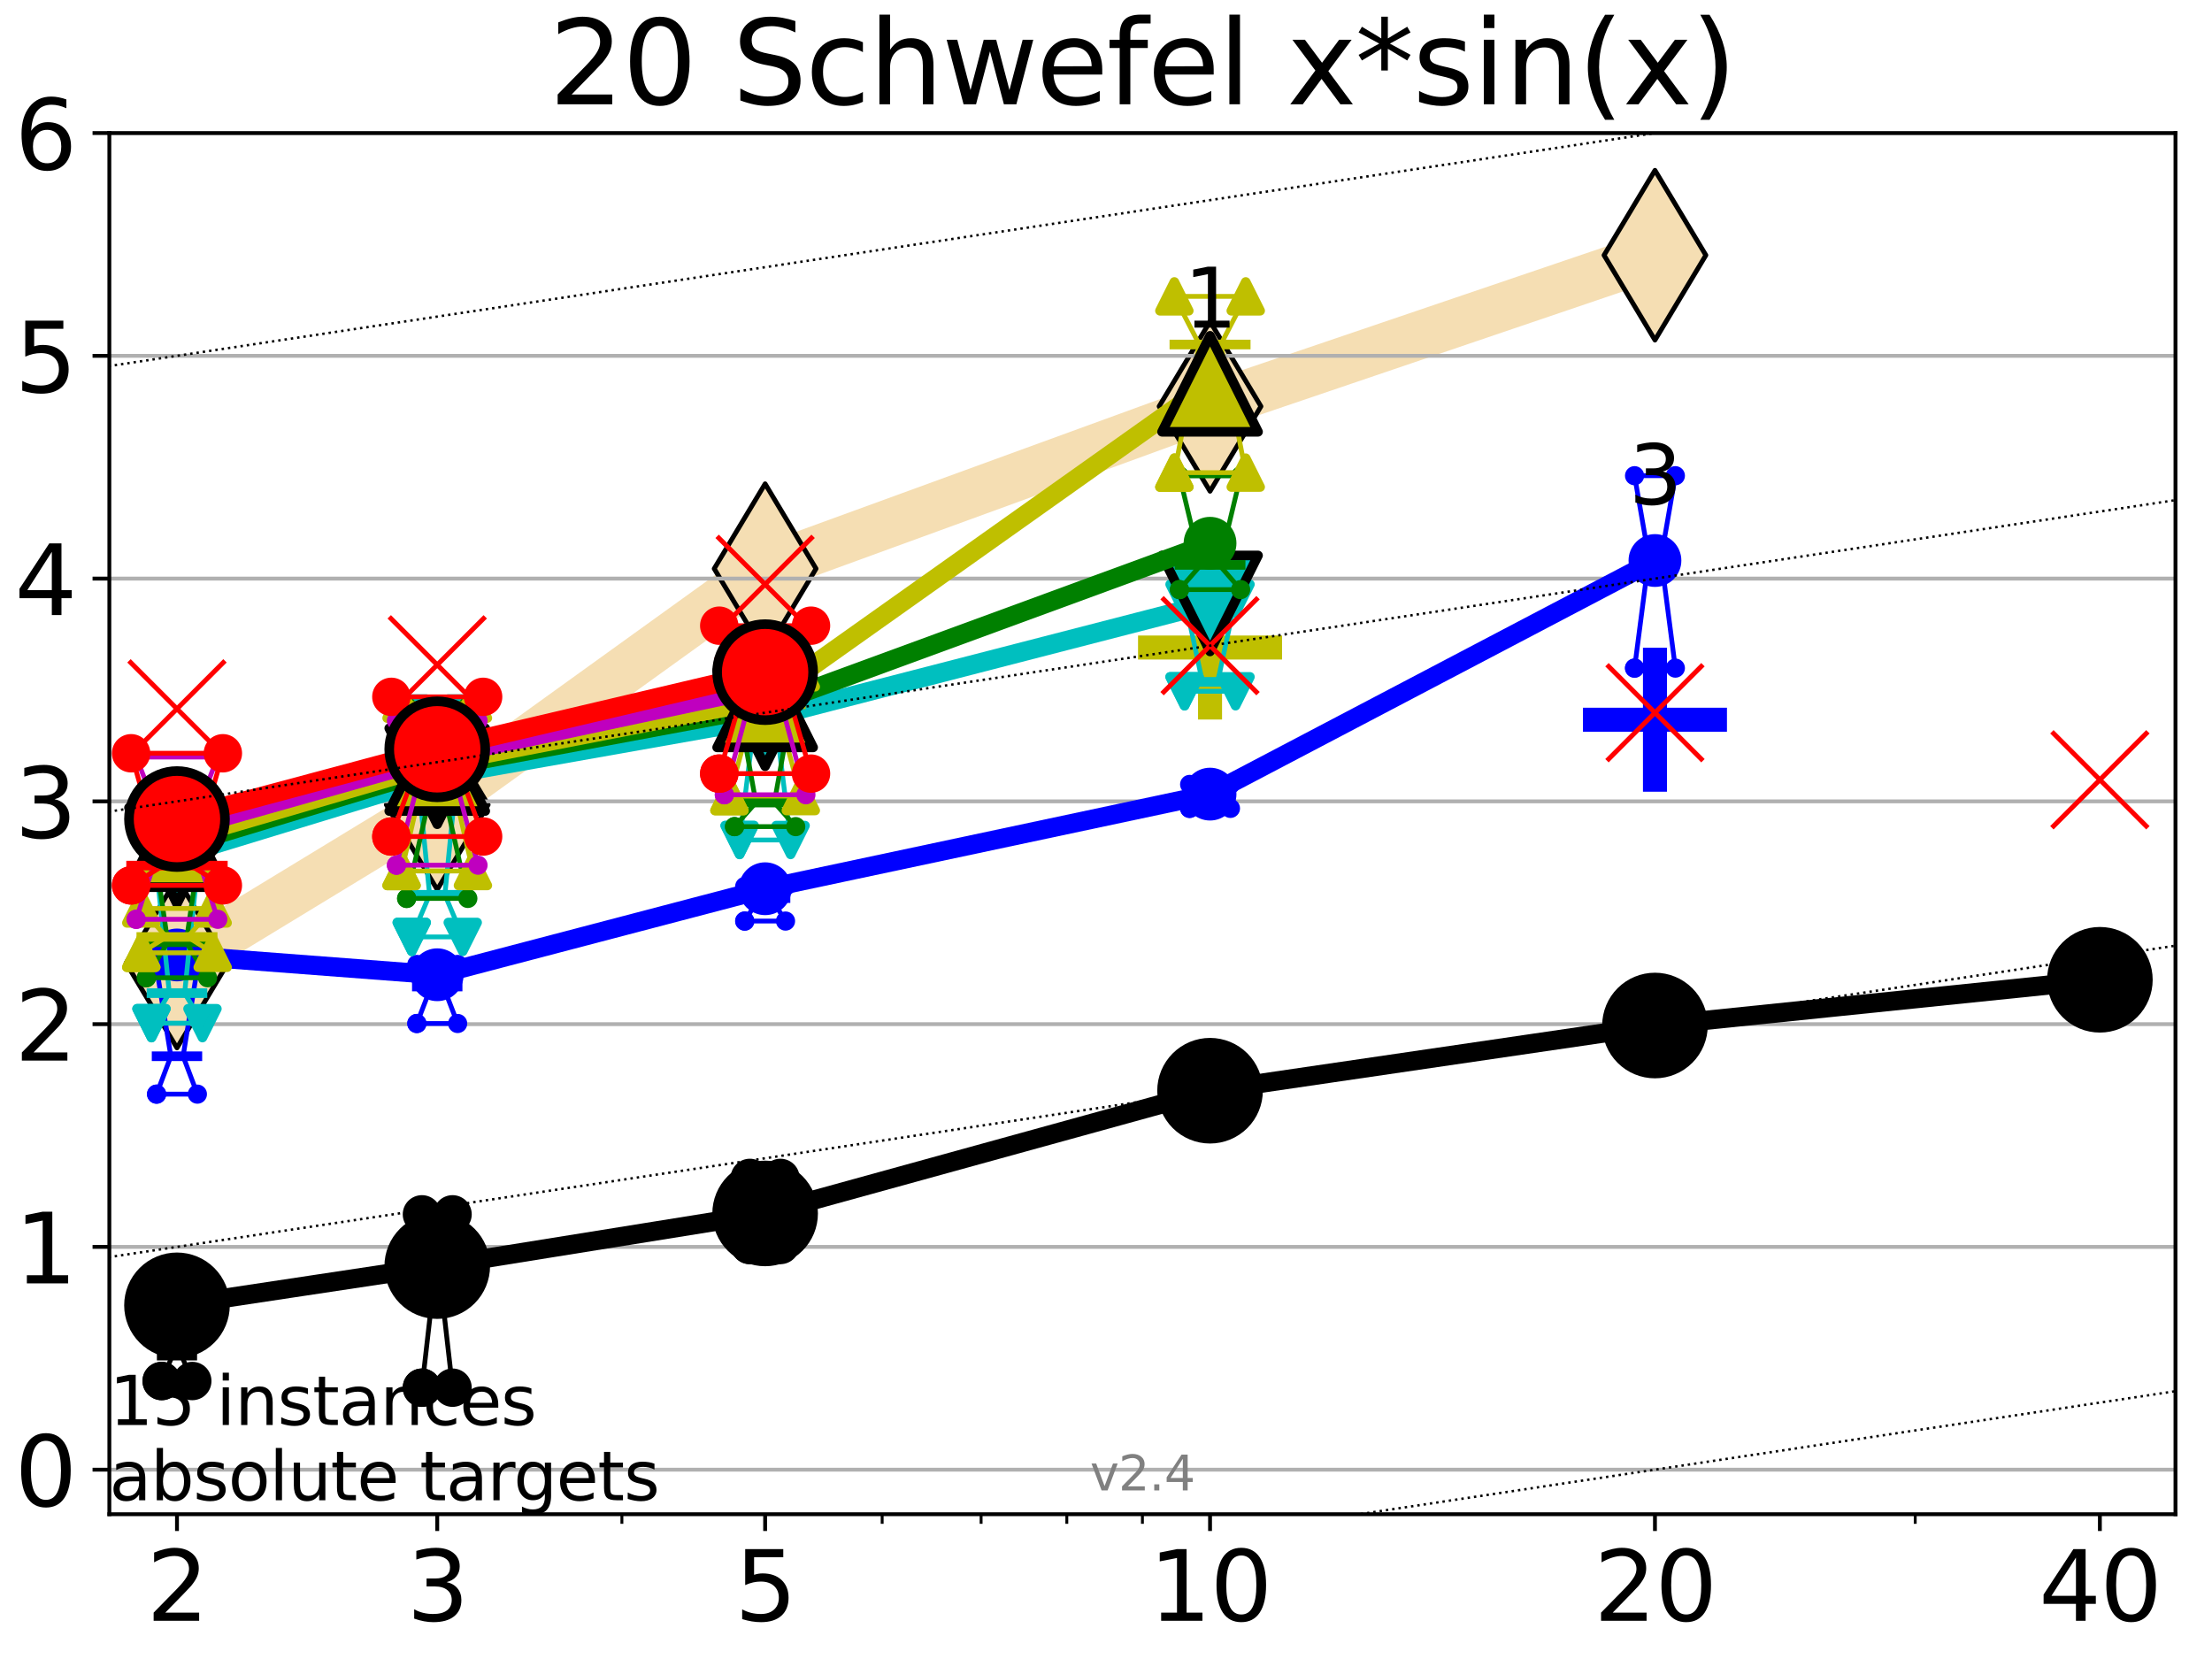 <?xml version="1.0" encoding="utf-8" standalone="no"?>
<!DOCTYPE svg PUBLIC "-//W3C//DTD SVG 1.1//EN"
  "http://www.w3.org/Graphics/SVG/1.1/DTD/svg11.dtd">
<svg height="345.6pt" version="1.1" viewBox="0 0 460.8 345.6" width="460.8pt" xmlns="http://www.w3.org/2000/svg" xmlns:xlink="http://www.w3.org/1999/xlink">
 <defs>
  <style type="text/css">*{stroke-linecap:butt;stroke-linejoin:round;}</style>
 </defs>
 <g id="figure_1">
  <g id="patch_1">
   <path d="M 0 345.6 
L 460.8 345.6 
L 460.8 0 
L 0 0 
z
" style="fill:#ffffff;"/>
  </g>
  <g id="axes_1">
   <g id="patch_2">
    <path d="M 22.78 315.44 
L 453.192 315.44 
L 453.192 27.72 
L 22.78 27.72 
z
" style="fill:#ffffff;"/>
   </g>
   <g id="line2d_1">
    <path clip-path="url(#p5f824ec429)" d="M 36.868 200.623 
L 91.085 167.643 
L 159.39 118.464 
L 252.074 84.655 
L 344.758 53.163 
" style="fill:none;stroke:#f5deb3;stroke-linecap:square;stroke-width:10;"/>
    <defs>
     <path d="M 0 17.678 
L 10.607 0 
L 0 -17.678 
L -10.607 0 
z
" id="m1d39719c10" style="stroke:#000000;stroke-linejoin:miter;"/>
    </defs>
    <g clip-path="url(#p5f824ec429)">
     <use style="fill:#f5deb3;stroke:#000000;stroke-linejoin:miter;" x="36.868" xlink:href="#m1d39719c10" y="200.623"/>
     <use style="fill:#f5deb3;stroke:#000000;stroke-linejoin:miter;" x="91.085" xlink:href="#m1d39719c10" y="167.643"/>
     <use style="fill:#f5deb3;stroke:#000000;stroke-linejoin:miter;" x="159.39" xlink:href="#m1d39719c10" y="118.464"/>
     <use style="fill:#f5deb3;stroke:#000000;stroke-linejoin:miter;" x="252.074" xlink:href="#m1d39719c10" y="84.655"/>
     <use style="fill:#f5deb3;stroke:#000000;stroke-linejoin:miter;" x="344.758" xlink:href="#m1d39719c10" y="53.163"/>
    </g>
   </g>
   <g id="line2d_2">
    <defs>
     <path d="M -15 0 
L 15 0 
M 0 15 
L 0 -15 
" id="m60ba1d97f4" style="stroke:#0000ff;stroke-width:5;"/>
    </defs>
    <g clip-path="url(#p5f824ec429)">
     <use style="fill:#0000ff;stroke:#0000ff;stroke-width:5;" x="344.758" xlink:href="#m60ba1d97f4" y="149.935"/>
    </g>
   </g>
   <g id="line2d_3">
    <defs>
     <path d="M -15 0 
L 15 0 
M 0 15 
L 0 -15 
" id="m779a4b3c0a" style="stroke:#bfbf00;stroke-width:5;"/>
    </defs>
    <g clip-path="url(#p5f824ec429)">
     <use style="fill:#bfbf00;stroke:#bfbf00;stroke-width:5;" x="252.074" xlink:href="#m779a4b3c0a" y="134.889"/>
    </g>
   </g>
   <g id="matplotlib.axis_1">
    <g id="xtick_1">
     <g id="line2d_4">
      <defs>
       <path d="M 0 0 
L 0 3.5 
" id="m401c6c3731" style="stroke:#000000;stroke-width:0.8;"/>
      </defs>
      <g>
       <use style="stroke:#000000;stroke-width:0.8;" x="36.868" xlink:href="#m401c6c3731" y="315.44"/>
      </g>
     </g>
     <g id="text_1">
      <!-- 2 -->
      <g transform="translate(30.506 337.637)scale(0.2 -0.2)">
       <defs>
        <path d="M 1228 531 
L 3431 531 
L 3431 0 
L 469 0 
L 469 531 
Q 828 903 1448 1529 
Q 2069 2156 2228 2338 
Q 2531 2678 2651 2914 
Q 2772 3150 2772 3378 
Q 2772 3750 2511 3984 
Q 2250 4219 1831 4219 
Q 1534 4219 1204 4116 
Q 875 4013 500 3803 
L 500 4441 
Q 881 4594 1212 4672 
Q 1544 4750 1819 4750 
Q 2544 4750 2975 4387 
Q 3406 4025 3406 3419 
Q 3406 3131 3298 2873 
Q 3191 2616 2906 2266 
Q 2828 2175 2409 1742 
Q 1991 1309 1228 531 
z
" id="DejaVuSans-32" transform="scale(0.016)"/>
       </defs>
       <use xlink:href="#DejaVuSans-32"/>
      </g>
     </g>
    </g>
    <g id="xtick_2">
     <g id="line2d_5">
      <g>
       <use style="stroke:#000000;stroke-width:0.8;" x="91.085" xlink:href="#m401c6c3731" y="315.44"/>
      </g>
     </g>
     <g id="text_2">
      <!-- 3 -->
      <g transform="translate(84.723 337.637)scale(0.2 -0.2)">
       <defs>
        <path d="M 2597 2516 
Q 3050 2419 3304 2112 
Q 3559 1806 3559 1356 
Q 3559 666 3084 287 
Q 2609 -91 1734 -91 
Q 1441 -91 1130 -33 
Q 819 25 488 141 
L 488 750 
Q 750 597 1062 519 
Q 1375 441 1716 441 
Q 2309 441 2620 675 
Q 2931 909 2931 1356 
Q 2931 1769 2642 2001 
Q 2353 2234 1838 2234 
L 1294 2234 
L 1294 2753 
L 1863 2753 
Q 2328 2753 2575 2939 
Q 2822 3125 2822 3475 
Q 2822 3834 2567 4026 
Q 2313 4219 1838 4219 
Q 1578 4219 1281 4162 
Q 984 4106 628 3988 
L 628 4550 
Q 988 4650 1302 4700 
Q 1616 4750 1894 4750 
Q 2613 4750 3031 4423 
Q 3450 4097 3450 3541 
Q 3450 3153 3228 2886 
Q 3006 2619 2597 2516 
z
" id="DejaVuSans-33" transform="scale(0.016)"/>
       </defs>
       <use xlink:href="#DejaVuSans-33"/>
      </g>
     </g>
    </g>
    <g id="xtick_3">
     <g id="line2d_6">
      <g>
       <use style="stroke:#000000;stroke-width:0.8;" x="159.39" xlink:href="#m401c6c3731" y="315.44"/>
      </g>
     </g>
     <g id="text_3">
      <!-- 5 -->
      <g transform="translate(153.028 337.637)scale(0.2 -0.2)">
       <defs>
        <path d="M 691 4666 
L 3169 4666 
L 3169 4134 
L 1269 4134 
L 1269 2991 
Q 1406 3038 1543 3061 
Q 1681 3084 1819 3084 
Q 2600 3084 3056 2656 
Q 3513 2228 3513 1497 
Q 3513 744 3044 326 
Q 2575 -91 1722 -91 
Q 1428 -91 1123 -41 
Q 819 9 494 109 
L 494 744 
Q 775 591 1075 516 
Q 1375 441 1709 441 
Q 2250 441 2565 725 
Q 2881 1009 2881 1497 
Q 2881 1984 2565 2268 
Q 2250 2553 1709 2553 
Q 1456 2553 1204 2497 
Q 953 2441 691 2322 
L 691 4666 
z
" id="DejaVuSans-35" transform="scale(0.016)"/>
       </defs>
       <use xlink:href="#DejaVuSans-35"/>
      </g>
     </g>
    </g>
    <g id="xtick_4">
     <g id="line2d_7">
      <g>
       <use style="stroke:#000000;stroke-width:0.8;" x="252.074" xlink:href="#m401c6c3731" y="315.44"/>
      </g>
     </g>
     <g id="text_4">
      <!-- 10 -->
      <g transform="translate(239.349 337.637)scale(0.2 -0.2)">
       <defs>
        <path d="M 794 531 
L 1825 531 
L 1825 4091 
L 703 3866 
L 703 4441 
L 1819 4666 
L 2450 4666 
L 2450 531 
L 3481 531 
L 3481 0 
L 794 0 
L 794 531 
z
" id="DejaVuSans-31" transform="scale(0.016)"/>
        <path d="M 2034 4250 
Q 1547 4250 1301 3770 
Q 1056 3291 1056 2328 
Q 1056 1369 1301 889 
Q 1547 409 2034 409 
Q 2525 409 2770 889 
Q 3016 1369 3016 2328 
Q 3016 3291 2770 3770 
Q 2525 4250 2034 4250 
z
M 2034 4750 
Q 2819 4750 3233 4129 
Q 3647 3509 3647 2328 
Q 3647 1150 3233 529 
Q 2819 -91 2034 -91 
Q 1250 -91 836 529 
Q 422 1150 422 2328 
Q 422 3509 836 4129 
Q 1250 4750 2034 4750 
z
" id="DejaVuSans-30" transform="scale(0.016)"/>
       </defs>
       <use xlink:href="#DejaVuSans-31"/>
       <use x="63.623" xlink:href="#DejaVuSans-30"/>
      </g>
     </g>
    </g>
    <g id="xtick_5">
     <g id="line2d_8">
      <g>
       <use style="stroke:#000000;stroke-width:0.8;" x="344.758" xlink:href="#m401c6c3731" y="315.44"/>
      </g>
     </g>
     <g id="text_5">
      <!-- 20 -->
      <g transform="translate(332.033 337.637)scale(0.2 -0.2)">
       <use xlink:href="#DejaVuSans-32"/>
       <use x="63.623" xlink:href="#DejaVuSans-30"/>
      </g>
     </g>
    </g>
    <g id="xtick_6">
     <g id="line2d_9">
      <g>
       <use style="stroke:#000000;stroke-width:0.8;" x="437.443" xlink:href="#m401c6c3731" y="315.44"/>
      </g>
     </g>
     <g id="text_6">
      <!-- 40 -->
      <g transform="translate(424.718 337.637)scale(0.2 -0.2)">
       <defs>
        <path d="M 2419 4116 
L 825 1625 
L 2419 1625 
L 2419 4116 
z
M 2253 4666 
L 3047 4666 
L 3047 1625 
L 3713 1625 
L 3713 1100 
L 3047 1100 
L 3047 0 
L 2419 0 
L 2419 1100 
L 313 1100 
L 313 1709 
L 2253 4666 
z
" id="DejaVuSans-34" transform="scale(0.016)"/>
       </defs>
       <use xlink:href="#DejaVuSans-34"/>
       <use x="63.623" xlink:href="#DejaVuSans-30"/>
      </g>
     </g>
    </g>
    <g id="xtick_7">
     <g id="line2d_10">
      <defs>
       <path d="M 0 0 
L 0 2 
" id="m63d62f5b44" style="stroke:#000000;stroke-width:0.6;"/>
      </defs>
      <g>
       <use style="stroke:#000000;stroke-width:0.6;" x="129.552" xlink:href="#m63d62f5b44" y="315.44"/>
      </g>
     </g>
    </g>
    <g id="xtick_8">
     <g id="line2d_11">
      <g>
       <use style="stroke:#000000;stroke-width:0.6;" x="183.769" xlink:href="#m63d62f5b44" y="315.44"/>
      </g>
     </g>
    </g>
    <g id="xtick_9">
     <g id="line2d_12">
      <g>
       <use style="stroke:#000000;stroke-width:0.6;" x="204.381" xlink:href="#m63d62f5b44" y="315.44"/>
      </g>
     </g>
    </g>
    <g id="xtick_10">
     <g id="line2d_13">
      <g>
       <use style="stroke:#000000;stroke-width:0.6;" x="222.237" xlink:href="#m63d62f5b44" y="315.44"/>
      </g>
     </g>
    </g>
    <g id="xtick_11">
     <g id="line2d_14">
      <g>
       <use style="stroke:#000000;stroke-width:0.6;" x="237.986" xlink:href="#m63d62f5b44" y="315.44"/>
      </g>
     </g>
    </g>
    <g id="xtick_12">
     <g id="line2d_15">
      <g>
       <use style="stroke:#000000;stroke-width:0.6;" x="398.975" xlink:href="#m63d62f5b44" y="315.44"/>
      </g>
     </g>
    </g>
   </g>
   <g id="matplotlib.axis_2">
    <g id="ytick_1">
     <g id="line2d_16">
      <path clip-path="url(#p5f824ec429)" d="M 22.78 306.159 
L 453.192 306.159 
" style="fill:none;stroke:#b0b0b0;stroke-linecap:square;stroke-width:0.8;"/>
     </g>
     <g id="line2d_17">
      <defs>
       <path d="M 0 0 
L -3.5 0 
" id="m9b8087d954" style="stroke:#000000;stroke-width:0.8;"/>
      </defs>
      <g>
       <use style="stroke:#000000;stroke-width:0.8;" x="22.78" xlink:href="#m9b8087d954" y="306.159"/>
      </g>
     </g>
     <g id="text_7">
      <!-- 0 -->
      <g transform="translate(3.055 313.757)scale(0.2 -0.2)">
       <use xlink:href="#DejaVuSans-30"/>
      </g>
     </g>
    </g>
    <g id="ytick_2">
     <g id="line2d_18">
      <path clip-path="url(#p5f824ec429)" d="M 22.78 259.752 
L 453.192 259.752 
" style="fill:none;stroke:#b0b0b0;stroke-linecap:square;stroke-width:0.8;"/>
     </g>
     <g id="line2d_19">
      <g>
       <use style="stroke:#000000;stroke-width:0.8;" x="22.78" xlink:href="#m9b8087d954" y="259.752"/>
      </g>
     </g>
     <g id="text_8">
      <!-- 1 -->
      <g transform="translate(3.055 267.351)scale(0.2 -0.2)">
       <use xlink:href="#DejaVuSans-31"/>
      </g>
     </g>
    </g>
    <g id="ytick_3">
     <g id="line2d_20">
      <path clip-path="url(#p5f824ec429)" d="M 22.78 213.346 
L 453.192 213.346 
" style="fill:none;stroke:#b0b0b0;stroke-linecap:square;stroke-width:0.8;"/>
     </g>
     <g id="line2d_21">
      <g>
       <use style="stroke:#000000;stroke-width:0.8;" x="22.78" xlink:href="#m9b8087d954" y="213.346"/>
      </g>
     </g>
     <g id="text_9">
      <!-- 2 -->
      <g transform="translate(3.055 220.944)scale(0.2 -0.2)">
       <use xlink:href="#DejaVuSans-32"/>
      </g>
     </g>
    </g>
    <g id="ytick_4">
     <g id="line2d_22">
      <path clip-path="url(#p5f824ec429)" d="M 22.78 166.939 
L 453.192 166.939 
" style="fill:none;stroke:#b0b0b0;stroke-linecap:square;stroke-width:0.8;"/>
     </g>
     <g id="line2d_23">
      <g>
       <use style="stroke:#000000;stroke-width:0.8;" x="22.78" xlink:href="#m9b8087d954" y="166.939"/>
      </g>
     </g>
     <g id="text_10">
      <!-- 3 -->
      <g transform="translate(3.055 174.538)scale(0.2 -0.2)">
       <use xlink:href="#DejaVuSans-33"/>
      </g>
     </g>
    </g>
    <g id="ytick_5">
     <g id="line2d_24">
      <path clip-path="url(#p5f824ec429)" d="M 22.78 120.533 
L 453.192 120.533 
" style="fill:none;stroke:#b0b0b0;stroke-linecap:square;stroke-width:0.8;"/>
     </g>
     <g id="line2d_25">
      <g>
       <use style="stroke:#000000;stroke-width:0.8;" x="22.78" xlink:href="#m9b8087d954" y="120.533"/>
      </g>
     </g>
     <g id="text_11">
      <!-- 4 -->
      <g transform="translate(3.055 128.131)scale(0.2 -0.2)">
       <use xlink:href="#DejaVuSans-34"/>
      </g>
     </g>
    </g>
    <g id="ytick_6">
     <g id="line2d_26">
      <path clip-path="url(#p5f824ec429)" d="M 22.78 74.126 
L 453.192 74.126 
" style="fill:none;stroke:#b0b0b0;stroke-linecap:square;stroke-width:0.8;"/>
     </g>
     <g id="line2d_27">
      <g>
       <use style="stroke:#000000;stroke-width:0.8;" x="22.78" xlink:href="#m9b8087d954" y="74.126"/>
      </g>
     </g>
     <g id="text_12">
      <!-- 5 -->
      <g transform="translate(3.055 81.725)scale(0.2 -0.2)">
       <use xlink:href="#DejaVuSans-35"/>
      </g>
     </g>
    </g>
    <g id="ytick_7">
     <g id="line2d_28">
      <path clip-path="url(#p5f824ec429)" d="M 22.78 27.72 
L 453.192 27.72 
" style="fill:none;stroke:#b0b0b0;stroke-linecap:square;stroke-width:0.8;"/>
     </g>
     <g id="line2d_29">
      <g>
       <use style="stroke:#000000;stroke-width:0.8;" x="22.78" xlink:href="#m9b8087d954" y="27.72"/>
      </g>
     </g>
     <g id="text_13">
      <!-- 6 -->
      <g transform="translate(3.055 35.318)scale(0.2 -0.2)">
       <defs>
        <path d="M 2113 2584 
Q 1688 2584 1439 2293 
Q 1191 2003 1191 1497 
Q 1191 994 1439 701 
Q 1688 409 2113 409 
Q 2538 409 2786 701 
Q 3034 994 3034 1497 
Q 3034 2003 2786 2293 
Q 2538 2584 2113 2584 
z
M 3366 4563 
L 3366 3988 
Q 3128 4100 2886 4159 
Q 2644 4219 2406 4219 
Q 1781 4219 1451 3797 
Q 1122 3375 1075 2522 
Q 1259 2794 1537 2939 
Q 1816 3084 2150 3084 
Q 2853 3084 3261 2657 
Q 3669 2231 3669 1497 
Q 3669 778 3244 343 
Q 2819 -91 2113 -91 
Q 1303 -91 875 529 
Q 447 1150 447 2328 
Q 447 3434 972 4092 
Q 1497 4750 2381 4750 
Q 2619 4750 2861 4703 
Q 3103 4656 3366 4563 
z
" id="DejaVuSans-36" transform="scale(0.016)"/>
       </defs>
       <use xlink:href="#DejaVuSans-36"/>
      </g>
     </g>
    </g>
   </g>
   <g id="line2d_30">
    <path clip-path="url(#p5f824ec429)" d="M 33.682 287.692 
L 35.912 282.404 
L 33.682 270.047 
L 40.054 270.047 
L 37.824 282.404 
L 40.054 287.692 
L 33.682 287.692 
" style="fill:none;stroke:#000000;stroke-linecap:square;"/>
   </g>
   <g id="line2d_31">
    <path clip-path="url(#p5f824ec429)" d="M 33.682 287.692 
L 40.054 287.692 
L 40.054 270.047 
L 33.682 270.047 
L 33.682 287.692 
" style="fill:none;"/>
    <defs>
     <path d="M 0 3 
C 0.796 3 1.559 2.684 2.121 2.121 
C 2.684 1.559 3 0.796 3 0 
C 3 -0.796 2.684 -1.559 2.121 -2.121 
C 1.559 -2.684 0.796 -3 0 -3 
C -0.796 -3 -1.559 -2.684 -2.121 -2.121 
C -2.684 -1.559 -3 -0.796 -3 0 
C -3 0.796 -2.684 1.559 -2.121 2.121 
C -1.559 2.684 -0.796 3 0 3 
z
" id="m3e933d38e2" style="stroke:#000000;stroke-width:2;"/>
    </defs>
    <g clip-path="url(#p5f824ec429)">
     <use style="stroke:#000000;stroke-width:2;" x="33.682" xlink:href="#m3e933d38e2" y="287.692"/>
     <use style="stroke:#000000;stroke-width:2;" x="40.054" xlink:href="#m3e933d38e2" y="287.692"/>
     <use style="stroke:#000000;stroke-width:2;" x="40.054" xlink:href="#m3e933d38e2" y="270.047"/>
     <use style="stroke:#000000;stroke-width:2;" x="33.682" xlink:href="#m3e933d38e2" y="270.047"/>
     <use style="stroke:#000000;stroke-width:2;" x="33.682" xlink:href="#m3e933d38e2" y="287.692"/>
    </g>
   </g>
   <g id="line2d_32">
    <path clip-path="url(#p5f824ec429)" d="M 33.682 282.404 
L 40.054 282.404 
" style="fill:none;stroke:#000000;stroke-linecap:square;stroke-width:2;"/>
   </g>
   <g id="line2d_33">
    <path clip-path="url(#p5f824ec429)" d="M 87.899 289.082 
L 90.129 269.495 
L 87.899 252.971 
L 94.271 252.971 
L 92.041 269.495 
L 94.271 289.082 
L 87.899 289.082 
" style="fill:none;stroke:#000000;stroke-linecap:square;"/>
   </g>
   <g id="line2d_34">
    <path clip-path="url(#p5f824ec429)" d="M 87.899 289.082 
L 94.271 289.082 
L 94.271 252.971 
L 87.899 252.971 
L 87.899 289.082 
" style="fill:none;"/>
    <g clip-path="url(#p5f824ec429)">
     <use style="stroke:#000000;stroke-width:2;" x="87.899" xlink:href="#m3e933d38e2" y="289.082"/>
     <use style="stroke:#000000;stroke-width:2;" x="94.271" xlink:href="#m3e933d38e2" y="289.082"/>
     <use style="stroke:#000000;stroke-width:2;" x="94.271" xlink:href="#m3e933d38e2" y="252.971"/>
     <use style="stroke:#000000;stroke-width:2;" x="87.899" xlink:href="#m3e933d38e2" y="252.971"/>
     <use style="stroke:#000000;stroke-width:2;" x="87.899" xlink:href="#m3e933d38e2" y="289.082"/>
    </g>
   </g>
   <g id="line2d_35">
    <path clip-path="url(#p5f824ec429)" d="M 87.899 269.495 
L 94.271 269.495 
" style="fill:none;stroke:#000000;stroke-linecap:square;stroke-width:2;"/>
   </g>
   <g id="line2d_36">
    <path clip-path="url(#p5f824ec429)" d="M 156.204 259.353 
L 158.434 254.62 
L 156.204 245.383 
L 162.576 245.383 
L 160.346 254.62 
L 162.576 259.353 
L 156.204 259.353 
" style="fill:none;stroke:#000000;stroke-linecap:square;"/>
   </g>
   <g id="line2d_37">
    <path clip-path="url(#p5f824ec429)" d="M 156.204 259.353 
L 162.576 259.353 
L 162.576 245.383 
L 156.204 245.383 
L 156.204 259.353 
" style="fill:none;"/>
    <g clip-path="url(#p5f824ec429)">
     <use style="stroke:#000000;stroke-width:2;" x="156.204" xlink:href="#m3e933d38e2" y="259.353"/>
     <use style="stroke:#000000;stroke-width:2;" x="162.576" xlink:href="#m3e933d38e2" y="259.353"/>
     <use style="stroke:#000000;stroke-width:2;" x="162.576" xlink:href="#m3e933d38e2" y="245.383"/>
     <use style="stroke:#000000;stroke-width:2;" x="156.204" xlink:href="#m3e933d38e2" y="245.383"/>
     <use style="stroke:#000000;stroke-width:2;" x="156.204" xlink:href="#m3e933d38e2" y="259.353"/>
    </g>
   </g>
   <g id="line2d_38">
    <path clip-path="url(#p5f824ec429)" d="M 156.204 254.62 
L 162.576 254.62 
" style="fill:none;stroke:#000000;stroke-linecap:square;stroke-width:2;"/>
   </g>
   <g id="line2d_39">
    <path clip-path="url(#p5f824ec429)" d="M 248.888 231.762 
L 251.118 228.286 
L 248.888 225.322 
L 255.26 225.322 
L 253.03 228.286 
L 255.26 231.762 
L 248.888 231.762 
" style="fill:none;stroke:#000000;stroke-linecap:square;"/>
   </g>
   <g id="line2d_40">
    <path clip-path="url(#p5f824ec429)" d="M 248.888 231.762 
L 255.26 231.762 
L 255.26 225.322 
L 248.888 225.322 
L 248.888 231.762 
" style="fill:none;"/>
    <g clip-path="url(#p5f824ec429)">
     <use style="stroke:#000000;stroke-width:2;" x="248.888" xlink:href="#m3e933d38e2" y="231.762"/>
     <use style="stroke:#000000;stroke-width:2;" x="255.26" xlink:href="#m3e933d38e2" y="231.762"/>
     <use style="stroke:#000000;stroke-width:2;" x="255.26" xlink:href="#m3e933d38e2" y="225.322"/>
     <use style="stroke:#000000;stroke-width:2;" x="248.888" xlink:href="#m3e933d38e2" y="225.322"/>
     <use style="stroke:#000000;stroke-width:2;" x="248.888" xlink:href="#m3e933d38e2" y="231.762"/>
    </g>
   </g>
   <g id="line2d_41">
    <path clip-path="url(#p5f824ec429)" d="M 248.888 228.286 
L 255.26 228.286 
" style="fill:none;stroke:#000000;stroke-linecap:square;stroke-width:2;"/>
   </g>
   <g id="line2d_42">
    <path clip-path="url(#p5f824ec429)" d="M 341.572 214.369 
L 343.803 213.321 
L 341.572 212.343 
L 347.945 212.343 
L 345.714 213.321 
L 347.945 214.369 
L 341.572 214.369 
" style="fill:none;stroke:#000000;stroke-linecap:square;"/>
   </g>
   <g id="line2d_43">
    <path clip-path="url(#p5f824ec429)" d="M 341.572 214.369 
L 347.945 214.369 
L 347.945 212.343 
L 341.572 212.343 
L 341.572 214.369 
" style="fill:none;"/>
    <g clip-path="url(#p5f824ec429)">
     <use style="stroke:#000000;stroke-width:2;" x="341.572" xlink:href="#m3e933d38e2" y="214.369"/>
     <use style="stroke:#000000;stroke-width:2;" x="347.945" xlink:href="#m3e933d38e2" y="214.369"/>
     <use style="stroke:#000000;stroke-width:2;" x="347.945" xlink:href="#m3e933d38e2" y="212.343"/>
     <use style="stroke:#000000;stroke-width:2;" x="341.572" xlink:href="#m3e933d38e2" y="212.343"/>
     <use style="stroke:#000000;stroke-width:2;" x="341.572" xlink:href="#m3e933d38e2" y="214.369"/>
    </g>
   </g>
   <g id="line2d_44">
    <path clip-path="url(#p5f824ec429)" d="M 341.572 213.321 
L 347.945 213.321 
" style="fill:none;stroke:#000000;stroke-linecap:square;stroke-width:2;"/>
   </g>
   <g id="line2d_45">
    <path clip-path="url(#p5f824ec429)" d="M 434.257 205.164 
L 436.487 203.837 
L 434.257 203.798 
L 440.629 203.798 
L 438.398 203.837 
L 440.629 205.164 
L 434.257 205.164 
" style="fill:none;stroke:#000000;stroke-linecap:square;"/>
   </g>
   <g id="line2d_46">
    <path clip-path="url(#p5f824ec429)" d="M 434.257 205.164 
L 440.629 205.164 
L 440.629 203.798 
L 434.257 203.798 
L 434.257 205.164 
" style="fill:none;"/>
    <g clip-path="url(#p5f824ec429)">
     <use style="stroke:#000000;stroke-width:2;" x="434.257" xlink:href="#m3e933d38e2" y="205.164"/>
     <use style="stroke:#000000;stroke-width:2;" x="440.629" xlink:href="#m3e933d38e2" y="205.164"/>
     <use style="stroke:#000000;stroke-width:2;" x="440.629" xlink:href="#m3e933d38e2" y="203.798"/>
     <use style="stroke:#000000;stroke-width:2;" x="434.257" xlink:href="#m3e933d38e2" y="203.798"/>
     <use style="stroke:#000000;stroke-width:2;" x="434.257" xlink:href="#m3e933d38e2" y="205.164"/>
    </g>
   </g>
   <g id="line2d_47">
    <path clip-path="url(#p5f824ec429)" d="M 434.257 203.837 
L 440.629 203.837 
" style="fill:none;stroke:#000000;stroke-linecap:square;stroke-width:2;"/>
   </g>
   <g id="line2d_48">
    <path clip-path="url(#p5f824ec429)" d="M 36.868 271.924 
L 91.085 263.752 
" style="fill:none;stroke:#000000;stroke-linecap:square;stroke-width:4;"/>
   </g>
   <g id="line2d_49">
    <path clip-path="url(#p5f824ec429)" d="M 91.085 263.752 
L 159.39 252.78 
" style="fill:none;stroke:#000000;stroke-linecap:square;stroke-width:4;"/>
   </g>
   <g id="line2d_50">
    <path clip-path="url(#p5f824ec429)" d="M 159.39 252.78 
L 252.074 227.216 
" style="fill:none;stroke:#000000;stroke-linecap:square;stroke-width:4;"/>
   </g>
   <g id="line2d_51">
    <path clip-path="url(#p5f824ec429)" d="M 252.074 227.216 
L 344.758 213.634 
" style="fill:none;stroke:#000000;stroke-linecap:square;stroke-width:4;"/>
   </g>
   <g id="line2d_52">
    <path clip-path="url(#p5f824ec429)" d="M 344.758 213.634 
L 437.443 204.104 
" style="fill:none;stroke:#000000;stroke-linecap:square;stroke-width:4;"/>
   </g>
   <g id="line2d_53">
    <path clip-path="url(#p5f824ec429)" d="M 36.868 271.924 
L 91.085 263.752 
L 159.39 252.78 
L 252.074 227.216 
L 344.758 213.634 
L 437.443 204.104 
" style="fill:none;"/>
    <defs>
     <path d="M 0 10 
C 2.652 10 5.196 8.946 7.071 7.071 
C 8.946 5.196 10 2.652 10 0 
C 10 -2.652 8.946 -5.196 7.071 -7.071 
C 5.196 -8.946 2.652 -10 0 -10 
C -2.652 -10 -5.196 -8.946 -7.071 -7.071 
C -8.946 -5.196 -10 -2.652 -10 0 
C -10 2.652 -8.946 5.196 -7.071 7.071 
C -5.196 8.946 -2.652 10 0 10 
z
" id="m0a06cedc6f" style="stroke:#000000;stroke-width:2;"/>
    </defs>
    <g clip-path="url(#p5f824ec429)">
     <use style="stroke:#000000;stroke-width:2;" x="36.868" xlink:href="#m0a06cedc6f" y="271.924"/>
     <use style="stroke:#000000;stroke-width:2;" x="91.085" xlink:href="#m0a06cedc6f" y="263.752"/>
     <use style="stroke:#000000;stroke-width:2;" x="159.39" xlink:href="#m0a06cedc6f" y="252.78"/>
     <use style="stroke:#000000;stroke-width:2;" x="252.074" xlink:href="#m0a06cedc6f" y="227.216"/>
     <use style="stroke:#000000;stroke-width:2;" x="344.758" xlink:href="#m0a06cedc6f" y="213.634"/>
     <use style="stroke:#000000;stroke-width:2;" x="437.443" xlink:href="#m0a06cedc6f" y="204.104"/>
    </g>
   </g>
   <g id="line2d_54">
    <path clip-path="url(#p5f824ec429)" d="M 32.62 227.929 
L 35.594 220.037 
L 32.62 201.668 
L 41.116 201.668 
L 38.143 220.037 
L 41.116 227.929 
L 32.62 227.929 
" style="fill:none;stroke:#0000ff;stroke-linecap:square;"/>
   </g>
   <g id="line2d_55">
    <path clip-path="url(#p5f824ec429)" d="M 32.62 227.929 
L 41.116 227.929 
L 41.116 201.668 
L 32.62 201.668 
L 32.62 227.929 
" style="fill:none;"/>
    <defs>
     <path d="M 0 1.5 
C 0.398 1.5 0.779 1.342 1.061 1.061 
C 1.342 0.779 1.5 0.398 1.5 0 
C 1.5 -0.398 1.342 -0.779 1.061 -1.061 
C 0.779 -1.342 0.398 -1.5 0 -1.5 
C -0.398 -1.5 -0.779 -1.342 -1.061 -1.061 
C -1.342 -0.779 -1.5 -0.398 -1.5 0 
C -1.5 0.398 -1.342 0.779 -1.061 1.061 
C -0.779 1.342 -0.398 1.5 0 1.5 
z
" id="mf02815f1c1" style="stroke:#0000ff;"/>
    </defs>
    <g clip-path="url(#p5f824ec429)">
     <use style="fill:#0000ff;stroke:#0000ff;" x="32.62" xlink:href="#mf02815f1c1" y="227.929"/>
     <use style="fill:#0000ff;stroke:#0000ff;" x="41.116" xlink:href="#mf02815f1c1" y="227.929"/>
     <use style="fill:#0000ff;stroke:#0000ff;" x="41.116" xlink:href="#mf02815f1c1" y="201.668"/>
     <use style="fill:#0000ff;stroke:#0000ff;" x="32.62" xlink:href="#mf02815f1c1" y="201.668"/>
     <use style="fill:#0000ff;stroke:#0000ff;" x="32.62" xlink:href="#mf02815f1c1" y="227.929"/>
    </g>
   </g>
   <g id="line2d_56">
    <path clip-path="url(#p5f824ec429)" d="M 32.62 220.037 
L 41.116 220.037 
" style="fill:none;stroke:#0000ff;stroke-linecap:square;stroke-width:2;"/>
   </g>
   <g id="line2d_57">
    <path clip-path="url(#p5f824ec429)" d="M 86.837 213.212 
L 89.811 205.513 
L 86.837 200.911 
L 95.333 200.911 
L 92.359 205.513 
L 95.333 213.212 
L 86.837 213.212 
" style="fill:none;stroke:#0000ff;stroke-linecap:square;"/>
   </g>
   <g id="line2d_58">
    <path clip-path="url(#p5f824ec429)" d="M 86.837 213.212 
L 95.333 213.212 
L 95.333 200.911 
L 86.837 200.911 
L 86.837 213.212 
" style="fill:none;"/>
    <g clip-path="url(#p5f824ec429)">
     <use style="fill:#0000ff;stroke:#0000ff;" x="86.837" xlink:href="#mf02815f1c1" y="213.212"/>
     <use style="fill:#0000ff;stroke:#0000ff;" x="95.333" xlink:href="#mf02815f1c1" y="213.212"/>
     <use style="fill:#0000ff;stroke:#0000ff;" x="95.333" xlink:href="#mf02815f1c1" y="200.911"/>
     <use style="fill:#0000ff;stroke:#0000ff;" x="86.837" xlink:href="#mf02815f1c1" y="200.911"/>
     <use style="fill:#0000ff;stroke:#0000ff;" x="86.837" xlink:href="#mf02815f1c1" y="213.212"/>
    </g>
   </g>
   <g id="line2d_59">
    <path clip-path="url(#p5f824ec429)" d="M 86.837 205.513 
L 95.333 205.513 
" style="fill:none;stroke:#0000ff;stroke-linecap:square;stroke-width:2;"/>
   </g>
   <g id="line2d_60">
    <path clip-path="url(#p5f824ec429)" d="M 155.142 191.874 
L 158.116 187.087 
L 155.142 184.655 
L 163.638 184.655 
L 160.665 187.087 
L 163.638 191.874 
L 155.142 191.874 
" style="fill:none;stroke:#0000ff;stroke-linecap:square;"/>
   </g>
   <g id="line2d_61">
    <path clip-path="url(#p5f824ec429)" d="M 155.142 191.874 
L 163.638 191.874 
L 163.638 184.655 
L 155.142 184.655 
L 155.142 191.874 
" style="fill:none;"/>
    <g clip-path="url(#p5f824ec429)">
     <use style="fill:#0000ff;stroke:#0000ff;" x="155.142" xlink:href="#mf02815f1c1" y="191.874"/>
     <use style="fill:#0000ff;stroke:#0000ff;" x="163.638" xlink:href="#mf02815f1c1" y="191.874"/>
     <use style="fill:#0000ff;stroke:#0000ff;" x="163.638" xlink:href="#mf02815f1c1" y="184.655"/>
     <use style="fill:#0000ff;stroke:#0000ff;" x="155.142" xlink:href="#mf02815f1c1" y="184.655"/>
     <use style="fill:#0000ff;stroke:#0000ff;" x="155.142" xlink:href="#mf02815f1c1" y="191.874"/>
    </g>
   </g>
   <g id="line2d_62">
    <path clip-path="url(#p5f824ec429)" d="M 155.142 187.087 
L 163.638 187.087 
" style="fill:none;stroke:#0000ff;stroke-linecap:square;stroke-width:2;"/>
   </g>
   <g id="line2d_63">
    <path clip-path="url(#p5f824ec429)" d="M 247.826 168.4 
L 250.8 166.435 
L 247.826 163.41 
L 256.322 163.41 
L 253.349 166.435 
L 256.322 168.4 
L 247.826 168.4 
" style="fill:none;stroke:#0000ff;stroke-linecap:square;"/>
   </g>
   <g id="line2d_64">
    <path clip-path="url(#p5f824ec429)" d="M 247.826 168.4 
L 256.322 168.4 
L 256.322 163.41 
L 247.826 163.41 
L 247.826 168.4 
" style="fill:none;"/>
    <g clip-path="url(#p5f824ec429)">
     <use style="fill:#0000ff;stroke:#0000ff;" x="247.826" xlink:href="#mf02815f1c1" y="168.4"/>
     <use style="fill:#0000ff;stroke:#0000ff;" x="256.322" xlink:href="#mf02815f1c1" y="168.4"/>
     <use style="fill:#0000ff;stroke:#0000ff;" x="256.322" xlink:href="#mf02815f1c1" y="163.41"/>
     <use style="fill:#0000ff;stroke:#0000ff;" x="247.826" xlink:href="#mf02815f1c1" y="163.41"/>
     <use style="fill:#0000ff;stroke:#0000ff;" x="247.826" xlink:href="#mf02815f1c1" y="168.4"/>
    </g>
   </g>
   <g id="line2d_65">
    <path clip-path="url(#p5f824ec429)" d="M 247.826 166.435 
L 256.322 166.435 
" style="fill:none;stroke:#0000ff;stroke-linecap:square;stroke-width:2;"/>
   </g>
   <g id="line2d_66">
    <path clip-path="url(#p5f824ec429)" d="M 340.51 139.177 
L 343.484 116.238 
L 340.51 99.099 
L 349.007 99.099 
L 346.033 116.238 
L 349.007 139.177 
L 340.51 139.177 
" style="fill:none;stroke:#0000ff;stroke-linecap:square;"/>
   </g>
   <g id="line2d_67">
    <path clip-path="url(#p5f824ec429)" d="M 340.51 139.177 
L 349.007 139.177 
L 349.007 99.099 
L 340.51 99.099 
L 340.51 139.177 
" style="fill:none;"/>
    <g clip-path="url(#p5f824ec429)">
     <use style="fill:#0000ff;stroke:#0000ff;" x="340.51" xlink:href="#mf02815f1c1" y="139.177"/>
     <use style="fill:#0000ff;stroke:#0000ff;" x="349.007" xlink:href="#mf02815f1c1" y="139.177"/>
     <use style="fill:#0000ff;stroke:#0000ff;" x="349.007" xlink:href="#mf02815f1c1" y="99.099"/>
     <use style="fill:#0000ff;stroke:#0000ff;" x="340.51" xlink:href="#mf02815f1c1" y="99.099"/>
     <use style="fill:#0000ff;stroke:#0000ff;" x="340.51" xlink:href="#mf02815f1c1" y="139.177"/>
    </g>
   </g>
   <g id="line2d_68">
    <path clip-path="url(#p5f824ec429)" d="M 340.51 116.238 
L 349.007 116.238 
" style="fill:none;stroke:#0000ff;stroke-linecap:square;stroke-width:2;"/>
   </g>
   <g id="line2d_69">
    <path clip-path="url(#p5f824ec429)" d="M 36.868 198.937 
L 91.085 203.059 
" style="fill:none;stroke:#0000ff;stroke-linecap:square;stroke-width:4;"/>
   </g>
   <g id="line2d_70">
    <path clip-path="url(#p5f824ec429)" d="M 91.085 203.059 
L 159.39 185.14 
" style="fill:none;stroke:#0000ff;stroke-linecap:square;stroke-width:4;"/>
   </g>
   <g id="line2d_71">
    <path clip-path="url(#p5f824ec429)" d="M 159.39 185.14 
L 252.074 165.43 
" style="fill:none;stroke:#0000ff;stroke-linecap:square;stroke-width:4;"/>
   </g>
   <g id="line2d_72">
    <path clip-path="url(#p5f824ec429)" d="M 252.074 165.43 
L 344.758 116.766 
" style="fill:none;stroke:#0000ff;stroke-linecap:square;stroke-width:4;"/>
   </g>
   <g id="line2d_73">
    <path clip-path="url(#p5f824ec429)" d="M 36.868 198.937 
L 91.085 203.059 
L 159.39 185.14 
L 252.074 165.43 
L 344.758 116.766 
" style="fill:none;"/>
    <defs>
     <path d="M 0 5 
C 1.326 5 2.598 4.473 3.536 3.536 
C 4.473 2.598 5 1.326 5 0 
C 5 -1.326 4.473 -2.598 3.536 -3.536 
C 2.598 -4.473 1.326 -5 0 -5 
C -1.326 -5 -2.598 -4.473 -3.536 -3.536 
C -4.473 -2.598 -5 -1.326 -5 0 
C -5 1.326 -4.473 2.598 -3.536 3.536 
C -2.598 4.473 -1.326 5 0 5 
z
" id="mdfd863f6b2" style="stroke:#0000ff;"/>
    </defs>
    <g clip-path="url(#p5f824ec429)">
     <use style="fill:#0000ff;stroke:#0000ff;" x="36.868" xlink:href="#mdfd863f6b2" y="198.937"/>
     <use style="fill:#0000ff;stroke:#0000ff;" x="91.085" xlink:href="#mdfd863f6b2" y="203.059"/>
     <use style="fill:#0000ff;stroke:#0000ff;" x="159.39" xlink:href="#mdfd863f6b2" y="185.14"/>
     <use style="fill:#0000ff;stroke:#0000ff;" x="252.074" xlink:href="#mdfd863f6b2" y="165.43"/>
     <use style="fill:#0000ff;stroke:#0000ff;" x="344.758" xlink:href="#mdfd863f6b2" y="116.766"/>
    </g>
   </g>
   <g id="line2d_74">
    <path clip-path="url(#p5f824ec429)" d="M 31.558 213.145 
L 35.275 206.891 
L 31.558 170.501 
L 42.178 170.501 
L 38.461 206.891 
L 42.178 213.145 
L 31.558 213.145 
" style="fill:none;stroke:#00bfbf;stroke-linecap:square;"/>
   </g>
   <g id="line2d_75">
    <path clip-path="url(#p5f824ec429)" d="M 31.558 213.145 
L 42.178 213.145 
L 42.178 170.501 
L 31.558 170.501 
L 31.558 213.145 
" style="fill:none;"/>
    <defs>
     <path d="M -0 3 
L 3 -3 
L -3 -3 
z
" id="mff8ff13ca2" style="stroke:#00bfbf;stroke-linejoin:miter;stroke-width:2;"/>
    </defs>
    <g clip-path="url(#p5f824ec429)">
     <use style="fill:#00bfbf;stroke:#00bfbf;stroke-linejoin:miter;stroke-width:2;" x="31.558" xlink:href="#mff8ff13ca2" y="213.145"/>
     <use style="fill:#00bfbf;stroke:#00bfbf;stroke-linejoin:miter;stroke-width:2;" x="42.178" xlink:href="#mff8ff13ca2" y="213.145"/>
     <use style="fill:#00bfbf;stroke:#00bfbf;stroke-linejoin:miter;stroke-width:2;" x="42.178" xlink:href="#mff8ff13ca2" y="170.501"/>
     <use style="fill:#00bfbf;stroke:#00bfbf;stroke-linejoin:miter;stroke-width:2;" x="31.558" xlink:href="#mff8ff13ca2" y="170.501"/>
     <use style="fill:#00bfbf;stroke:#00bfbf;stroke-linejoin:miter;stroke-width:2;" x="31.558" xlink:href="#mff8ff13ca2" y="213.145"/>
    </g>
   </g>
   <g id="line2d_76">
    <path clip-path="url(#p5f824ec429)" d="M 31.558 206.891 
L 42.178 206.891 
" style="fill:none;stroke:#00bfbf;stroke-linecap:square;stroke-width:2;"/>
   </g>
   <g id="line2d_77">
    <path clip-path="url(#p5f824ec429)" d="M 85.775 195.177 
L 89.492 186.405 
L 85.775 148.626 
L 96.395 148.626 
L 92.678 186.405 
L 96.395 195.177 
L 85.775 195.177 
" style="fill:none;stroke:#00bfbf;stroke-linecap:square;"/>
   </g>
   <g id="line2d_78">
    <path clip-path="url(#p5f824ec429)" d="M 85.775 195.177 
L 96.395 195.177 
L 96.395 148.626 
L 85.775 148.626 
L 85.775 195.177 
" style="fill:none;"/>
    <g clip-path="url(#p5f824ec429)">
     <use style="fill:#00bfbf;stroke:#00bfbf;stroke-linejoin:miter;stroke-width:2;" x="85.775" xlink:href="#mff8ff13ca2" y="195.177"/>
     <use style="fill:#00bfbf;stroke:#00bfbf;stroke-linejoin:miter;stroke-width:2;" x="96.395" xlink:href="#mff8ff13ca2" y="195.177"/>
     <use style="fill:#00bfbf;stroke:#00bfbf;stroke-linejoin:miter;stroke-width:2;" x="96.395" xlink:href="#mff8ff13ca2" y="148.626"/>
     <use style="fill:#00bfbf;stroke:#00bfbf;stroke-linejoin:miter;stroke-width:2;" x="85.775" xlink:href="#mff8ff13ca2" y="148.626"/>
     <use style="fill:#00bfbf;stroke:#00bfbf;stroke-linejoin:miter;stroke-width:2;" x="85.775" xlink:href="#mff8ff13ca2" y="195.177"/>
    </g>
   </g>
   <g id="line2d_79">
    <path clip-path="url(#p5f824ec429)" d="M 85.775 186.405 
L 96.395 186.405 
" style="fill:none;stroke:#00bfbf;stroke-linecap:square;stroke-width:2;"/>
   </g>
   <g id="line2d_80">
    <path clip-path="url(#p5f824ec429)" d="M 154.08 174.987 
L 157.797 145.201 
L 154.08 141.432 
L 164.7 141.432 
L 160.983 145.201 
L 164.7 174.987 
L 154.08 174.987 
" style="fill:none;stroke:#00bfbf;stroke-linecap:square;"/>
   </g>
   <g id="line2d_81">
    <path clip-path="url(#p5f824ec429)" d="M 154.08 174.987 
L 164.7 174.987 
L 164.7 141.432 
L 154.08 141.432 
L 154.08 174.987 
" style="fill:none;"/>
    <g clip-path="url(#p5f824ec429)">
     <use style="fill:#00bfbf;stroke:#00bfbf;stroke-linejoin:miter;stroke-width:2;" x="154.08" xlink:href="#mff8ff13ca2" y="174.987"/>
     <use style="fill:#00bfbf;stroke:#00bfbf;stroke-linejoin:miter;stroke-width:2;" x="164.7" xlink:href="#mff8ff13ca2" y="174.987"/>
     <use style="fill:#00bfbf;stroke:#00bfbf;stroke-linejoin:miter;stroke-width:2;" x="164.7" xlink:href="#mff8ff13ca2" y="141.432"/>
     <use style="fill:#00bfbf;stroke:#00bfbf;stroke-linejoin:miter;stroke-width:2;" x="154.08" xlink:href="#mff8ff13ca2" y="141.432"/>
     <use style="fill:#00bfbf;stroke:#00bfbf;stroke-linejoin:miter;stroke-width:2;" x="154.08" xlink:href="#mff8ff13ca2" y="174.987"/>
    </g>
   </g>
   <g id="line2d_82">
    <path clip-path="url(#p5f824ec429)" d="M 154.08 145.201 
L 164.7 145.201 
" style="fill:none;stroke:#00bfbf;stroke-linecap:square;stroke-width:2;"/>
   </g>
   <g id="line2d_83">
    <path clip-path="url(#p5f824ec429)" d="M 246.764 144.007 
L 250.481 142.039 
L 246.764 124.73 
L 257.384 124.73 
L 253.667 142.039 
L 257.384 144.007 
L 246.764 144.007 
" style="fill:none;stroke:#00bfbf;stroke-linecap:square;"/>
   </g>
   <g id="line2d_84">
    <path clip-path="url(#p5f824ec429)" d="M 246.764 144.007 
L 257.384 144.007 
L 257.384 124.73 
L 246.764 124.73 
L 246.764 144.007 
" style="fill:none;"/>
    <g clip-path="url(#p5f824ec429)">
     <use style="fill:#00bfbf;stroke:#00bfbf;stroke-linejoin:miter;stroke-width:2;" x="246.764" xlink:href="#mff8ff13ca2" y="144.007"/>
     <use style="fill:#00bfbf;stroke:#00bfbf;stroke-linejoin:miter;stroke-width:2;" x="257.384" xlink:href="#mff8ff13ca2" y="144.007"/>
     <use style="fill:#00bfbf;stroke:#00bfbf;stroke-linejoin:miter;stroke-width:2;" x="257.384" xlink:href="#mff8ff13ca2" y="124.73"/>
     <use style="fill:#00bfbf;stroke:#00bfbf;stroke-linejoin:miter;stroke-width:2;" x="246.764" xlink:href="#mff8ff13ca2" y="124.73"/>
     <use style="fill:#00bfbf;stroke:#00bfbf;stroke-linejoin:miter;stroke-width:2;" x="246.764" xlink:href="#mff8ff13ca2" y="144.007"/>
    </g>
   </g>
   <g id="line2d_85">
    <path clip-path="url(#p5f824ec429)" d="M 246.764 142.039 
L 257.384 142.039 
" style="fill:none;stroke:#00bfbf;stroke-linecap:square;stroke-width:2;"/>
   </g>
   <g id="line2d_86">
    <path clip-path="url(#p5f824ec429)" d="M 36.868 178.253 
L 91.085 161.704 
" style="fill:none;stroke:#00bfbf;stroke-linecap:square;stroke-width:4;"/>
   </g>
   <g id="line2d_87">
    <path clip-path="url(#p5f824ec429)" d="M 91.085 161.704 
L 159.39 149.621 
" style="fill:none;stroke:#00bfbf;stroke-linecap:square;stroke-width:4;"/>
   </g>
   <g id="line2d_88">
    <path clip-path="url(#p5f824ec429)" d="M 159.39 149.621 
L 252.074 125.71 
" style="fill:none;stroke:#00bfbf;stroke-linecap:square;stroke-width:4;"/>
   </g>
   <g id="line2d_89">
    <path clip-path="url(#p5f824ec429)" d="M 36.868 178.253 
L 91.085 161.704 
L 159.39 149.621 
L 252.074 125.71 
" style="fill:none;"/>
    <defs>
     <path d="M -0 10 
L 10 -10 
L -10 -10 
z
" id="m913830f4df" style="stroke:#000000;stroke-linejoin:miter;stroke-width:2;"/>
    </defs>
    <g clip-path="url(#p5f824ec429)">
     <use style="fill:#00bfbf;stroke:#000000;stroke-linejoin:miter;stroke-width:2;" x="36.868" xlink:href="#m913830f4df" y="178.253"/>
     <use style="fill:#00bfbf;stroke:#000000;stroke-linejoin:miter;stroke-width:2;" x="91.085" xlink:href="#m913830f4df" y="161.704"/>
     <use style="fill:#00bfbf;stroke:#000000;stroke-linejoin:miter;stroke-width:2;" x="159.39" xlink:href="#m913830f4df" y="149.621"/>
     <use style="fill:#00bfbf;stroke:#000000;stroke-linejoin:miter;stroke-width:2;" x="252.074" xlink:href="#m913830f4df" y="125.71"/>
    </g>
   </g>
   <g id="line2d_90">
    <path clip-path="url(#p5f824ec429)" d="M 30.496 203.685 
L 34.957 196.277 
L 30.496 165.661 
L 43.24 165.661 
L 38.78 196.277 
L 43.24 203.685 
L 30.496 203.685 
" style="fill:none;stroke:#008000;stroke-linecap:square;"/>
   </g>
   <g id="line2d_91">
    <path clip-path="url(#p5f824ec429)" d="M 30.496 203.685 
L 43.24 203.685 
L 43.24 165.661 
L 30.496 165.661 
L 30.496 203.685 
" style="fill:none;"/>
    <defs>
     <path d="M 0 1.5 
C 0.398 1.5 0.779 1.342 1.061 1.061 
C 1.342 0.779 1.5 0.398 1.5 0 
C 1.5 -0.398 1.342 -0.779 1.061 -1.061 
C 0.779 -1.342 0.398 -1.5 0 -1.5 
C -0.398 -1.5 -0.779 -1.342 -1.061 -1.061 
C -1.342 -0.779 -1.5 -0.398 -1.5 0 
C -1.5 0.398 -1.342 0.779 -1.061 1.061 
C -0.779 1.342 -0.398 1.5 0 1.5 
z
" id="mf5c13d4152" style="stroke:#008000;"/>
    </defs>
    <g clip-path="url(#p5f824ec429)">
     <use style="fill:#008000;stroke:#008000;" x="30.496" xlink:href="#mf5c13d4152" y="203.685"/>
     <use style="fill:#008000;stroke:#008000;" x="43.24" xlink:href="#mf5c13d4152" y="203.685"/>
     <use style="fill:#008000;stroke:#008000;" x="43.24" xlink:href="#mf5c13d4152" y="165.661"/>
     <use style="fill:#008000;stroke:#008000;" x="30.496" xlink:href="#mf5c13d4152" y="165.661"/>
     <use style="fill:#008000;stroke:#008000;" x="30.496" xlink:href="#mf5c13d4152" y="203.685"/>
    </g>
   </g>
   <g id="line2d_92">
    <path clip-path="url(#p5f824ec429)" d="M 30.496 196.277 
L 43.24 196.277 
" style="fill:none;stroke:#008000;stroke-linecap:square;stroke-width:2;"/>
   </g>
   <g id="line2d_93">
    <path clip-path="url(#p5f824ec429)" d="M 84.713 187.16 
L 89.173 167.429 
L 84.713 147.139 
L 97.457 147.139 
L 92.997 167.429 
L 97.457 187.16 
L 84.713 187.16 
" style="fill:none;stroke:#008000;stroke-linecap:square;"/>
   </g>
   <g id="line2d_94">
    <path clip-path="url(#p5f824ec429)" d="M 84.713 187.16 
L 97.457 187.16 
L 97.457 147.139 
L 84.713 147.139 
L 84.713 187.16 
" style="fill:none;"/>
    <g clip-path="url(#p5f824ec429)">
     <use style="fill:#008000;stroke:#008000;" x="84.713" xlink:href="#mf5c13d4152" y="187.16"/>
     <use style="fill:#008000;stroke:#008000;" x="97.457" xlink:href="#mf5c13d4152" y="187.16"/>
     <use style="fill:#008000;stroke:#008000;" x="97.457" xlink:href="#mf5c13d4152" y="147.139"/>
     <use style="fill:#008000;stroke:#008000;" x="84.713" xlink:href="#mf5c13d4152" y="147.139"/>
     <use style="fill:#008000;stroke:#008000;" x="84.713" xlink:href="#mf5c13d4152" y="187.16"/>
    </g>
   </g>
   <g id="line2d_95">
    <path clip-path="url(#p5f824ec429)" d="M 84.713 167.429 
L 97.457 167.429 
" style="fill:none;stroke:#008000;stroke-linecap:square;stroke-width:2;"/>
   </g>
   <g id="line2d_96">
    <path clip-path="url(#p5f824ec429)" d="M 153.018 172.202 
L 157.478 167.187 
L 153.018 142.452 
L 165.762 142.452 
L 161.302 167.187 
L 165.762 172.202 
L 153.018 172.202 
" style="fill:none;stroke:#008000;stroke-linecap:square;"/>
   </g>
   <g id="line2d_97">
    <path clip-path="url(#p5f824ec429)" d="M 153.018 172.202 
L 165.762 172.202 
L 165.762 142.452 
L 153.018 142.452 
L 153.018 172.202 
" style="fill:none;"/>
    <g clip-path="url(#p5f824ec429)">
     <use style="fill:#008000;stroke:#008000;" x="153.018" xlink:href="#mf5c13d4152" y="172.202"/>
     <use style="fill:#008000;stroke:#008000;" x="165.762" xlink:href="#mf5c13d4152" y="172.202"/>
     <use style="fill:#008000;stroke:#008000;" x="165.762" xlink:href="#mf5c13d4152" y="142.452"/>
     <use style="fill:#008000;stroke:#008000;" x="153.018" xlink:href="#mf5c13d4152" y="142.452"/>
     <use style="fill:#008000;stroke:#008000;" x="153.018" xlink:href="#mf5c13d4152" y="172.202"/>
    </g>
   </g>
   <g id="line2d_98">
    <path clip-path="url(#p5f824ec429)" d="M 153.018 167.187 
L 165.762 167.187 
" style="fill:none;stroke:#008000;stroke-linecap:square;stroke-width:2;"/>
   </g>
   <g id="line2d_99">
    <path clip-path="url(#p5f824ec429)" d="M 245.702 122.825 
L 250.163 117.681 
L 245.702 99.127 
L 258.446 99.127 
L 253.986 117.681 
L 258.446 122.825 
L 245.702 122.825 
" style="fill:none;stroke:#008000;stroke-linecap:square;"/>
   </g>
   <g id="line2d_100">
    <path clip-path="url(#p5f824ec429)" d="M 245.702 122.825 
L 258.446 122.825 
L 258.446 99.127 
L 245.702 99.127 
L 245.702 122.825 
" style="fill:none;"/>
    <g clip-path="url(#p5f824ec429)">
     <use style="fill:#008000;stroke:#008000;" x="245.702" xlink:href="#mf5c13d4152" y="122.825"/>
     <use style="fill:#008000;stroke:#008000;" x="258.446" xlink:href="#mf5c13d4152" y="122.825"/>
     <use style="fill:#008000;stroke:#008000;" x="258.446" xlink:href="#mf5c13d4152" y="99.127"/>
     <use style="fill:#008000;stroke:#008000;" x="245.702" xlink:href="#mf5c13d4152" y="99.127"/>
     <use style="fill:#008000;stroke:#008000;" x="245.702" xlink:href="#mf5c13d4152" y="122.825"/>
    </g>
   </g>
   <g id="line2d_101">
    <path clip-path="url(#p5f824ec429)" d="M 245.702 117.681 
L 258.446 117.681 
" style="fill:none;stroke:#008000;stroke-linecap:square;stroke-width:2;"/>
   </g>
   <g id="line2d_102">
    <path clip-path="url(#p5f824ec429)" d="M 36.868 176.309 
L 91.085 159.921 
" style="fill:none;stroke:#008000;stroke-linecap:square;stroke-width:4;"/>
   </g>
   <g id="line2d_103">
    <path clip-path="url(#p5f824ec429)" d="M 91.085 159.921 
L 159.39 147.18 
" style="fill:none;stroke:#008000;stroke-linecap:square;stroke-width:4;"/>
   </g>
   <g id="line2d_104">
    <path clip-path="url(#p5f824ec429)" d="M 159.39 147.18 
L 252.074 113.171 
" style="fill:none;stroke:#008000;stroke-linecap:square;stroke-width:4;"/>
   </g>
   <g id="line2d_105">
    <path clip-path="url(#p5f824ec429)" d="M 36.868 176.309 
L 91.085 159.921 
L 159.39 147.18 
L 252.074 113.171 
" style="fill:none;"/>
    <defs>
     <path d="M 0 5 
C 1.326 5 2.598 4.473 3.536 3.536 
C 4.473 2.598 5 1.326 5 0 
C 5 -1.326 4.473 -2.598 3.536 -3.536 
C 2.598 -4.473 1.326 -5 0 -5 
C -1.326 -5 -2.598 -4.473 -3.536 -3.536 
C -4.473 -2.598 -5 -1.326 -5 0 
C -5 1.326 -4.473 2.598 -3.536 3.536 
C -2.598 4.473 -1.326 5 0 5 
z
" id="m275a14547a" style="stroke:#008000;"/>
    </defs>
    <g clip-path="url(#p5f824ec429)">
     <use style="fill:#008000;stroke:#008000;" x="36.868" xlink:href="#m275a14547a" y="176.309"/>
     <use style="fill:#008000;stroke:#008000;" x="91.085" xlink:href="#m275a14547a" y="159.921"/>
     <use style="fill:#008000;stroke:#008000;" x="159.39" xlink:href="#m275a14547a" y="147.18"/>
     <use style="fill:#008000;stroke:#008000;" x="252.074" xlink:href="#m275a14547a" y="113.171"/>
    </g>
   </g>
   <g id="line2d_106">
    <path clip-path="url(#p5f824ec429)" d="M 29.434 198.489 
L 34.638 195.183 
L 29.434 189.253 
L 44.303 189.253 
L 39.099 195.183 
L 44.303 198.489 
L 29.434 198.489 
" style="fill:none;stroke:#bfbf00;stroke-linecap:square;"/>
   </g>
   <g id="line2d_107">
    <path clip-path="url(#p5f824ec429)" d="M 29.434 198.489 
L 44.303 198.489 
L 44.303 189.253 
L 29.434 189.253 
L 29.434 198.489 
" style="fill:none;"/>
    <defs>
     <path d="M 0 -3 
L -3 3 
L 3 3 
z
" id="m3f5bb3e633" style="stroke:#bfbf00;stroke-linejoin:miter;stroke-width:2;"/>
    </defs>
    <g clip-path="url(#p5f824ec429)">
     <use style="fill:#bfbf00;stroke:#bfbf00;stroke-linejoin:miter;stroke-width:2;" x="29.434" xlink:href="#m3f5bb3e633" y="198.489"/>
     <use style="fill:#bfbf00;stroke:#bfbf00;stroke-linejoin:miter;stroke-width:2;" x="44.303" xlink:href="#m3f5bb3e633" y="198.489"/>
     <use style="fill:#bfbf00;stroke:#bfbf00;stroke-linejoin:miter;stroke-width:2;" x="44.303" xlink:href="#m3f5bb3e633" y="189.253"/>
     <use style="fill:#bfbf00;stroke:#bfbf00;stroke-linejoin:miter;stroke-width:2;" x="29.434" xlink:href="#m3f5bb3e633" y="189.253"/>
     <use style="fill:#bfbf00;stroke:#bfbf00;stroke-linejoin:miter;stroke-width:2;" x="29.434" xlink:href="#m3f5bb3e633" y="198.489"/>
    </g>
   </g>
   <g id="line2d_108">
    <path clip-path="url(#p5f824ec429)" d="M 29.434 195.183 
L 44.303 195.183 
" style="fill:none;stroke:#bfbf00;stroke-linecap:square;stroke-width:2;"/>
   </g>
   <g id="line2d_109">
    <path clip-path="url(#p5f824ec429)" d="M 83.651 181.454 
L 88.855 159.047 
L 83.651 146.586 
L 98.519 146.586 
L 93.315 159.047 
L 98.519 181.454 
L 83.651 181.454 
" style="fill:none;stroke:#bfbf00;stroke-linecap:square;"/>
   </g>
   <g id="line2d_110">
    <path clip-path="url(#p5f824ec429)" d="M 83.651 181.454 
L 98.519 181.454 
L 98.519 146.586 
L 83.651 146.586 
L 83.651 181.454 
" style="fill:none;"/>
    <g clip-path="url(#p5f824ec429)">
     <use style="fill:#bfbf00;stroke:#bfbf00;stroke-linejoin:miter;stroke-width:2;" x="83.651" xlink:href="#m3f5bb3e633" y="181.454"/>
     <use style="fill:#bfbf00;stroke:#bfbf00;stroke-linejoin:miter;stroke-width:2;" x="98.519" xlink:href="#m3f5bb3e633" y="181.454"/>
     <use style="fill:#bfbf00;stroke:#bfbf00;stroke-linejoin:miter;stroke-width:2;" x="98.519" xlink:href="#m3f5bb3e633" y="146.586"/>
     <use style="fill:#bfbf00;stroke:#bfbf00;stroke-linejoin:miter;stroke-width:2;" x="83.651" xlink:href="#m3f5bb3e633" y="146.586"/>
     <use style="fill:#bfbf00;stroke:#bfbf00;stroke-linejoin:miter;stroke-width:2;" x="83.651" xlink:href="#m3f5bb3e633" y="181.454"/>
    </g>
   </g>
   <g id="line2d_111">
    <path clip-path="url(#p5f824ec429)" d="M 83.651 159.047 
L 98.519 159.047 
" style="fill:none;stroke:#bfbf00;stroke-linecap:square;stroke-width:2;"/>
   </g>
   <g id="line2d_112">
    <path clip-path="url(#p5f824ec429)" d="M 151.956 165.841 
L 157.16 146.697 
L 151.956 140.058 
L 166.824 140.058 
L 161.62 146.697 
L 166.824 165.841 
L 151.956 165.841 
" style="fill:none;stroke:#bfbf00;stroke-linecap:square;"/>
   </g>
   <g id="line2d_113">
    <path clip-path="url(#p5f824ec429)" d="M 151.956 165.841 
L 166.824 165.841 
L 166.824 140.058 
L 151.956 140.058 
L 151.956 165.841 
" style="fill:none;"/>
    <g clip-path="url(#p5f824ec429)">
     <use style="fill:#bfbf00;stroke:#bfbf00;stroke-linejoin:miter;stroke-width:2;" x="151.956" xlink:href="#m3f5bb3e633" y="165.841"/>
     <use style="fill:#bfbf00;stroke:#bfbf00;stroke-linejoin:miter;stroke-width:2;" x="166.824" xlink:href="#m3f5bb3e633" y="165.841"/>
     <use style="fill:#bfbf00;stroke:#bfbf00;stroke-linejoin:miter;stroke-width:2;" x="166.824" xlink:href="#m3f5bb3e633" y="140.058"/>
     <use style="fill:#bfbf00;stroke:#bfbf00;stroke-linejoin:miter;stroke-width:2;" x="151.956" xlink:href="#m3f5bb3e633" y="140.058"/>
     <use style="fill:#bfbf00;stroke:#bfbf00;stroke-linejoin:miter;stroke-width:2;" x="151.956" xlink:href="#m3f5bb3e633" y="165.841"/>
    </g>
   </g>
   <g id="line2d_114">
    <path clip-path="url(#p5f824ec429)" d="M 151.956 146.697 
L 166.824 146.697 
" style="fill:none;stroke:#bfbf00;stroke-linecap:square;stroke-width:2;"/>
   </g>
   <g id="line2d_115">
    <path clip-path="url(#p5f824ec429)" d="M 244.64 98.455 
L 249.844 71.77 
L 244.64 61.738 
L 259.509 61.738 
L 254.305 71.77 
L 259.509 98.455 
L 244.64 98.455 
" style="fill:none;stroke:#bfbf00;stroke-linecap:square;"/>
   </g>
   <g id="line2d_116">
    <path clip-path="url(#p5f824ec429)" d="M 244.64 98.455 
L 259.509 98.455 
L 259.509 61.738 
L 244.64 61.738 
L 244.64 98.455 
" style="fill:none;"/>
    <g clip-path="url(#p5f824ec429)">
     <use style="fill:#bfbf00;stroke:#bfbf00;stroke-linejoin:miter;stroke-width:2;" x="244.64" xlink:href="#m3f5bb3e633" y="98.455"/>
     <use style="fill:#bfbf00;stroke:#bfbf00;stroke-linejoin:miter;stroke-width:2;" x="259.509" xlink:href="#m3f5bb3e633" y="98.455"/>
     <use style="fill:#bfbf00;stroke:#bfbf00;stroke-linejoin:miter;stroke-width:2;" x="259.509" xlink:href="#m3f5bb3e633" y="61.738"/>
     <use style="fill:#bfbf00;stroke:#bfbf00;stroke-linejoin:miter;stroke-width:2;" x="244.64" xlink:href="#m3f5bb3e633" y="61.738"/>
     <use style="fill:#bfbf00;stroke:#bfbf00;stroke-linejoin:miter;stroke-width:2;" x="244.64" xlink:href="#m3f5bb3e633" y="98.455"/>
    </g>
   </g>
   <g id="line2d_117">
    <path clip-path="url(#p5f824ec429)" d="M 244.64 71.77 
L 259.509 71.77 
" style="fill:none;stroke:#bfbf00;stroke-linecap:square;stroke-width:2;"/>
   </g>
   <g id="line2d_118">
    <path clip-path="url(#p5f824ec429)" d="M 36.868 174.818 
L 91.085 158.951 
" style="fill:none;stroke:#bfbf00;stroke-linecap:square;stroke-width:4;"/>
   </g>
   <g id="line2d_119">
    <path clip-path="url(#p5f824ec429)" d="M 91.085 158.951 
L 159.39 145.695 
" style="fill:none;stroke:#bfbf00;stroke-linecap:square;stroke-width:4;"/>
   </g>
   <g id="line2d_120">
    <path clip-path="url(#p5f824ec429)" d="M 159.39 145.695 
L 252.074 79.95 
" style="fill:none;stroke:#bfbf00;stroke-linecap:square;stroke-width:4;"/>
   </g>
   <g id="line2d_121">
    <path clip-path="url(#p5f824ec429)" d="M 36.868 174.818 
L 91.085 158.951 
L 159.39 145.695 
L 252.074 79.95 
" style="fill:none;"/>
    <defs>
     <path d="M 0 -10 
L -10 10 
L 10 10 
z
" id="m0f0847ba2d" style="stroke:#000000;stroke-linejoin:miter;stroke-width:2;"/>
    </defs>
    <g clip-path="url(#p5f824ec429)">
     <use style="fill:#bfbf00;stroke:#000000;stroke-linejoin:miter;stroke-width:2;" x="36.868" xlink:href="#m0f0847ba2d" y="174.818"/>
     <use style="fill:#bfbf00;stroke:#000000;stroke-linejoin:miter;stroke-width:2;" x="91.085" xlink:href="#m0f0847ba2d" y="158.951"/>
     <use style="fill:#bfbf00;stroke:#000000;stroke-linejoin:miter;stroke-width:2;" x="159.39" xlink:href="#m0f0847ba2d" y="145.695"/>
     <use style="fill:#bfbf00;stroke:#000000;stroke-linejoin:miter;stroke-width:2;" x="252.074" xlink:href="#m0f0847ba2d" y="79.95"/>
    </g>
   </g>
   <g id="line2d_122">
    <path clip-path="url(#p5f824ec429)" d="M 28.372 191.509 
L 34.319 172.987 
L 28.372 157.708 
L 45.365 157.708 
L 39.417 172.987 
L 45.365 191.509 
L 28.372 191.509 
" style="fill:none;stroke:#bf00bf;stroke-linecap:square;"/>
   </g>
   <g id="line2d_123">
    <path clip-path="url(#p5f824ec429)" d="M 28.372 191.509 
L 45.365 191.509 
L 45.365 157.708 
L 28.372 157.708 
L 28.372 191.509 
" style="fill:none;"/>
    <defs>
     <path d="M 0 1.5 
C 0.398 1.5 0.779 1.342 1.061 1.061 
C 1.342 0.779 1.5 0.398 1.5 0 
C 1.5 -0.398 1.342 -0.779 1.061 -1.061 
C 0.779 -1.342 0.398 -1.5 0 -1.5 
C -0.398 -1.5 -0.779 -1.342 -1.061 -1.061 
C -1.342 -0.779 -1.5 -0.398 -1.5 0 
C -1.5 0.398 -1.342 0.779 -1.061 1.061 
C -0.779 1.342 -0.398 1.5 0 1.5 
z
" id="m775530857e" style="stroke:#bf00bf;"/>
    </defs>
    <g clip-path="url(#p5f824ec429)">
     <use style="fill:#bf00bf;stroke:#bf00bf;" x="28.372" xlink:href="#m775530857e" y="191.509"/>
     <use style="fill:#bf00bf;stroke:#bf00bf;" x="45.365" xlink:href="#m775530857e" y="191.509"/>
     <use style="fill:#bf00bf;stroke:#bf00bf;" x="45.365" xlink:href="#m775530857e" y="157.708"/>
     <use style="fill:#bf00bf;stroke:#bf00bf;" x="28.372" xlink:href="#m775530857e" y="157.708"/>
     <use style="fill:#bf00bf;stroke:#bf00bf;" x="28.372" xlink:href="#m775530857e" y="191.509"/>
    </g>
   </g>
   <g id="line2d_124">
    <path clip-path="url(#p5f824ec429)" d="M 28.372 172.987 
L 45.365 172.987 
" style="fill:none;stroke:#bf00bf;stroke-linecap:square;stroke-width:2;"/>
   </g>
   <g id="line2d_125">
    <path clip-path="url(#p5f824ec429)" d="M 82.589 180.235 
L 88.536 157.71 
L 82.589 150.147 
L 99.581 150.147 
L 93.634 157.71 
L 99.581 180.235 
L 82.589 180.235 
" style="fill:none;stroke:#bf00bf;stroke-linecap:square;"/>
   </g>
   <g id="line2d_126">
    <path clip-path="url(#p5f824ec429)" d="M 82.589 180.235 
L 99.581 180.235 
L 99.581 150.147 
L 82.589 150.147 
L 82.589 180.235 
" style="fill:none;"/>
    <g clip-path="url(#p5f824ec429)">
     <use style="fill:#bf00bf;stroke:#bf00bf;" x="82.589" xlink:href="#m775530857e" y="180.235"/>
     <use style="fill:#bf00bf;stroke:#bf00bf;" x="99.581" xlink:href="#m775530857e" y="180.235"/>
     <use style="fill:#bf00bf;stroke:#bf00bf;" x="99.581" xlink:href="#m775530857e" y="150.147"/>
     <use style="fill:#bf00bf;stroke:#bf00bf;" x="82.589" xlink:href="#m775530857e" y="150.147"/>
     <use style="fill:#bf00bf;stroke:#bf00bf;" x="82.589" xlink:href="#m775530857e" y="180.235"/>
    </g>
   </g>
   <g id="line2d_127">
    <path clip-path="url(#p5f824ec429)" d="M 82.589 157.71 
L 99.581 157.71 
" style="fill:none;stroke:#bf00bf;stroke-linecap:square;stroke-width:2;"/>
   </g>
   <g id="line2d_128">
    <path clip-path="url(#p5f824ec429)" d="M 150.894 165.561 
L 156.841 143.589 
L 150.894 131.932 
L 167.886 131.932 
L 161.939 143.589 
L 167.886 165.561 
L 150.894 165.561 
" style="fill:none;stroke:#bf00bf;stroke-linecap:square;"/>
   </g>
   <g id="line2d_129">
    <path clip-path="url(#p5f824ec429)" d="M 150.894 165.561 
L 167.886 165.561 
L 167.886 131.932 
L 150.894 131.932 
L 150.894 165.561 
" style="fill:none;"/>
    <g clip-path="url(#p5f824ec429)">
     <use style="fill:#bf00bf;stroke:#bf00bf;" x="150.894" xlink:href="#m775530857e" y="165.561"/>
     <use style="fill:#bf00bf;stroke:#bf00bf;" x="167.886" xlink:href="#m775530857e" y="165.561"/>
     <use style="fill:#bf00bf;stroke:#bf00bf;" x="167.886" xlink:href="#m775530857e" y="131.932"/>
     <use style="fill:#bf00bf;stroke:#bf00bf;" x="150.894" xlink:href="#m775530857e" y="131.932"/>
     <use style="fill:#bf00bf;stroke:#bf00bf;" x="150.894" xlink:href="#m775530857e" y="165.561"/>
    </g>
   </g>
   <g id="line2d_130">
    <path clip-path="url(#p5f824ec429)" d="M 150.894 143.589 
L 167.886 143.589 
" style="fill:none;stroke:#bf00bf;stroke-linecap:square;stroke-width:2;"/>
   </g>
   <g id="line2d_131">
    <path clip-path="url(#p5f824ec429)" d="M 36.868 172.881 
L 91.085 157.585 
" style="fill:none;stroke:#bf00bf;stroke-linecap:square;stroke-width:4;"/>
   </g>
   <g id="line2d_132">
    <path clip-path="url(#p5f824ec429)" d="M 91.085 157.585 
L 159.39 143.079 
" style="fill:none;stroke:#bf00bf;stroke-linecap:square;stroke-width:4;"/>
   </g>
   <g id="line2d_133">
    <path clip-path="url(#p5f824ec429)" d="M 36.868 172.881 
L 91.085 157.585 
L 159.39 143.079 
" style="fill:none;"/>
    <defs>
     <path d="M 0 5 
C 1.326 5 2.598 4.473 3.536 3.536 
C 4.473 2.598 5 1.326 5 0 
C 5 -1.326 4.473 -2.598 3.536 -3.536 
C 2.598 -4.473 1.326 -5 0 -5 
C -1.326 -5 -2.598 -4.473 -3.536 -3.536 
C -4.473 -2.598 -5 -1.326 -5 0 
C -5 1.326 -4.473 2.598 -3.536 3.536 
C -2.598 4.473 -1.326 5 0 5 
z
" id="m5ea129302f" style="stroke:#bf00bf;"/>
    </defs>
    <g clip-path="url(#p5f824ec429)">
     <use style="fill:#bf00bf;stroke:#bf00bf;" x="36.868" xlink:href="#m5ea129302f" y="172.881"/>
     <use style="fill:#bf00bf;stroke:#bf00bf;" x="91.085" xlink:href="#m5ea129302f" y="157.585"/>
     <use style="fill:#bf00bf;stroke:#bf00bf;" x="159.39" xlink:href="#m5ea129302f" y="143.079"/>
    </g>
   </g>
   <g id="line2d_134">
    <path clip-path="url(#p5f824ec429)" d="M 27.31 184.447 
L 34.001 180.313 
L 27.31 156.92 
L 46.427 156.92 
L 39.736 180.313 
L 46.427 184.447 
L 27.31 184.447 
" style="fill:none;stroke:#ff0000;stroke-linecap:square;"/>
   </g>
   <g id="line2d_135">
    <path clip-path="url(#p5f824ec429)" d="M 27.31 184.447 
L 46.427 184.447 
L 46.427 156.92 
L 27.31 156.92 
L 27.31 184.447 
" style="fill:none;"/>
    <defs>
     <path d="M 0 3 
C 0.796 3 1.559 2.684 2.121 2.121 
C 2.684 1.559 3 0.796 3 0 
C 3 -0.796 2.684 -1.559 2.121 -2.121 
C 1.559 -2.684 0.796 -3 0 -3 
C -0.796 -3 -1.559 -2.684 -2.121 -2.121 
C -2.684 -1.559 -3 -0.796 -3 0 
C -3 0.796 -2.684 1.559 -2.121 2.121 
C -1.559 2.684 -0.796 3 0 3 
z
" id="m114bffc6d2" style="stroke:#ff0000;stroke-width:2;"/>
    </defs>
    <g clip-path="url(#p5f824ec429)">
     <use style="fill:#ff0000;stroke:#ff0000;stroke-width:2;" x="27.31" xlink:href="#m114bffc6d2" y="184.447"/>
     <use style="fill:#ff0000;stroke:#ff0000;stroke-width:2;" x="46.427" xlink:href="#m114bffc6d2" y="184.447"/>
     <use style="fill:#ff0000;stroke:#ff0000;stroke-width:2;" x="46.427" xlink:href="#m114bffc6d2" y="156.92"/>
     <use style="fill:#ff0000;stroke:#ff0000;stroke-width:2;" x="27.31" xlink:href="#m114bffc6d2" y="156.92"/>
     <use style="fill:#ff0000;stroke:#ff0000;stroke-width:2;" x="27.31" xlink:href="#m114bffc6d2" y="184.447"/>
    </g>
   </g>
   <g id="line2d_136">
    <path clip-path="url(#p5f824ec429)" d="M 27.31 180.313 
L 46.427 180.313 
" style="fill:none;stroke:#ff0000;stroke-linecap:square;stroke-width:2;"/>
   </g>
   <g id="line2d_137">
    <path clip-path="url(#p5f824ec429)" d="M 81.527 174.263 
L 88.218 155.959 
L 81.527 145.166 
L 100.643 145.166 
L 93.953 155.959 
L 100.643 174.263 
L 81.527 174.263 
" style="fill:none;stroke:#ff0000;stroke-linecap:square;"/>
   </g>
   <g id="line2d_138">
    <path clip-path="url(#p5f824ec429)" d="M 81.527 174.263 
L 100.643 174.263 
L 100.643 145.166 
L 81.527 145.166 
L 81.527 174.263 
" style="fill:none;"/>
    <g clip-path="url(#p5f824ec429)">
     <use style="fill:#ff0000;stroke:#ff0000;stroke-width:2;" x="81.527" xlink:href="#m114bffc6d2" y="174.263"/>
     <use style="fill:#ff0000;stroke:#ff0000;stroke-width:2;" x="100.643" xlink:href="#m114bffc6d2" y="174.263"/>
     <use style="fill:#ff0000;stroke:#ff0000;stroke-width:2;" x="100.643" xlink:href="#m114bffc6d2" y="145.166"/>
     <use style="fill:#ff0000;stroke:#ff0000;stroke-width:2;" x="81.527" xlink:href="#m114bffc6d2" y="145.166"/>
     <use style="fill:#ff0000;stroke:#ff0000;stroke-width:2;" x="81.527" xlink:href="#m114bffc6d2" y="174.263"/>
    </g>
   </g>
   <g id="line2d_139">
    <path clip-path="url(#p5f824ec429)" d="M 81.527 155.959 
L 100.643 155.959 
" style="fill:none;stroke:#ff0000;stroke-linecap:square;stroke-width:2;"/>
   </g>
   <g id="line2d_140">
    <path clip-path="url(#p5f824ec429)" d="M 149.832 161.159 
L 156.523 137.968 
L 149.832 130.344 
L 168.948 130.344 
L 162.258 137.968 
L 168.948 161.159 
L 149.832 161.159 
" style="fill:none;stroke:#ff0000;stroke-linecap:square;"/>
   </g>
   <g id="line2d_141">
    <path clip-path="url(#p5f824ec429)" d="M 149.832 161.159 
L 168.948 161.159 
L 168.948 130.344 
L 149.832 130.344 
L 149.832 161.159 
" style="fill:none;"/>
    <g clip-path="url(#p5f824ec429)">
     <use style="fill:#ff0000;stroke:#ff0000;stroke-width:2;" x="149.832" xlink:href="#m114bffc6d2" y="161.159"/>
     <use style="fill:#ff0000;stroke:#ff0000;stroke-width:2;" x="168.948" xlink:href="#m114bffc6d2" y="161.159"/>
     <use style="fill:#ff0000;stroke:#ff0000;stroke-width:2;" x="168.948" xlink:href="#m114bffc6d2" y="130.344"/>
     <use style="fill:#ff0000;stroke:#ff0000;stroke-width:2;" x="149.832" xlink:href="#m114bffc6d2" y="130.344"/>
     <use style="fill:#ff0000;stroke:#ff0000;stroke-width:2;" x="149.832" xlink:href="#m114bffc6d2" y="161.159"/>
    </g>
   </g>
   <g id="line2d_142">
    <path clip-path="url(#p5f824ec429)" d="M 149.832 137.968 
L 168.948 137.968 
" style="fill:none;stroke:#ff0000;stroke-linecap:square;stroke-width:2;"/>
   </g>
   <g id="line2d_143">
    <path clip-path="url(#p5f824ec429)" d="M 36.868 170.623 
L 91.085 156.094 
" style="fill:none;stroke:#ff0000;stroke-linecap:square;stroke-width:4;"/>
   </g>
   <g id="line2d_144">
    <path clip-path="url(#p5f824ec429)" d="M 91.085 156.094 
L 159.39 140.019 
" style="fill:none;stroke:#ff0000;stroke-linecap:square;stroke-width:4;"/>
   </g>
   <g id="line2d_145">
    <path clip-path="url(#p5f824ec429)" d="M 36.868 170.623 
L 91.085 156.094 
L 159.39 140.019 
" style="fill:none;"/>
    <defs>
     <path d="M 0 10 
C 2.652 10 5.196 8.946 7.071 7.071 
C 8.946 5.196 10 2.652 10 0 
C 10 -2.652 8.946 -5.196 7.071 -7.071 
C 5.196 -8.946 2.652 -10 0 -10 
C -2.652 -10 -5.196 -8.946 -7.071 -7.071 
C -8.946 -5.196 -10 -2.652 -10 0 
C -10 2.652 -8.946 5.196 -7.071 7.071 
C -5.196 8.946 -2.652 10 0 10 
z
" id="m36bff09a18" style="stroke:#000000;stroke-width:2;"/>
    </defs>
    <g clip-path="url(#p5f824ec429)">
     <use style="fill:#ff0000;stroke:#000000;stroke-width:2;" x="36.868" xlink:href="#m36bff09a18" y="170.623"/>
     <use style="fill:#ff0000;stroke:#000000;stroke-width:2;" x="91.085" xlink:href="#m36bff09a18" y="156.094"/>
     <use style="fill:#ff0000;stroke:#000000;stroke-width:2;" x="159.39" xlink:href="#m36bff09a18" y="140.019"/>
    </g>
   </g>
   <g id="line2d_146"/>
   <g id="line2d_147"/>
   <g id="line2d_148"/>
   <g id="line2d_149"/>
   <g id="line2d_150"/>
   <g id="line2d_151"/>
   <g id="line2d_152"/>
   <g id="line2d_153">
    <defs>
     <path d="M -10 10 
L 10 -10 
M -10 -10 
L 10 10 
" id="m1499244a34" style="stroke:#ff0000;"/>
    </defs>
    <g clip-path="url(#p5f824ec429)">
     <use style="fill:#ff0000;stroke:#ff0000;" x="36.868" xlink:href="#m1499244a34" y="147.663"/>
     <use style="fill:#ff0000;stroke:#ff0000;" x="91.085" xlink:href="#m1499244a34" y="138.497"/>
     <use style="fill:#ff0000;stroke:#ff0000;" x="159.39" xlink:href="#m1499244a34" y="121.726"/>
     <use style="fill:#ff0000;stroke:#ff0000;" x="252.074" xlink:href="#m1499244a34" y="134.503"/>
     <use style="fill:#ff0000;stroke:#ff0000;" x="344.758" xlink:href="#m1499244a34" y="148.472"/>
     <use style="fill:#ff0000;stroke:#ff0000;" x="437.443" xlink:href="#m1499244a34" y="162.442"/>
    </g>
   </g>
   <g id="line2d_154">
    <path clip-path="url(#p5f824ec429)" d="M 76.445 346.6 
L 461.8 288.518 
" style="fill:none;stroke:#000000;stroke-dasharray:0.5,0.825;stroke-dashoffset:0;stroke-width:0.5;"/>
   </g>
   <g id="line2d_155">
    <path clip-path="url(#p5f824ec429)" d="M -1 265.46 
L 461.8 195.705 
" style="fill:none;stroke:#000000;stroke-dasharray:0.5,0.825;stroke-dashoffset:0;stroke-width:0.5;"/>
   </g>
   <g id="line2d_156">
    <path clip-path="url(#p5f824ec429)" d="M -1 172.647 
L 461.8 102.892 
" style="fill:none;stroke:#000000;stroke-dasharray:0.5,0.825;stroke-dashoffset:0;stroke-width:0.5;"/>
   </g>
   <g id="line2d_157">
    <path clip-path="url(#p5f824ec429)" d="M -1 79.834 
L 461.8 10.079 
" style="fill:none;stroke:#000000;stroke-dasharray:0.5,0.825;stroke-dashoffset:0;stroke-width:0.5;"/>
   </g>
   <g id="line2d_158">
    <path clip-path="url(#p5f824ec429)" style="fill:none;stroke:#000000;stroke-dasharray:0.5,0.825;stroke-dashoffset:0;stroke-width:0.5;"/>
   </g>
   <g id="patch_3">
    <path d="M 22.78 315.44 
L 22.78 27.72 
" style="fill:none;stroke:#000000;stroke-linecap:square;stroke-linejoin:miter;stroke-width:0.8;"/>
   </g>
   <g id="patch_4">
    <path d="M 453.192 315.44 
L 453.192 27.72 
" style="fill:none;stroke:#000000;stroke-linecap:square;stroke-linejoin:miter;stroke-width:0.8;"/>
   </g>
   <g id="patch_5">
    <path d="M 22.78 315.44 
L 453.192 315.44 
" style="fill:none;stroke:#000000;stroke-linecap:square;stroke-linejoin:miter;stroke-width:0.8;"/>
   </g>
   <g id="patch_6">
    <path d="M 22.78 27.72 
L 453.192 27.72 
" style="fill:none;stroke:#000000;stroke-linecap:square;stroke-linejoin:miter;stroke-width:0.8;"/>
   </g>
   <g id="text_14">
    <!-- 3 -->
    <g transform="translate(339.35 105.059)scale(0.17 -0.17)">
     <use xlink:href="#DejaVuSans-33"/>
    </g>
   </g>
   <g id="text_15">
    <!-- 1 -->
    <g transform="translate(246.666 68.243)scale(0.17 -0.17)">
     <use xlink:href="#DejaVuSans-31"/>
    </g>
   </g>
   <g id="text_16">
    <!-- 15 instances -->
    <g transform="translate(22.78 296.851)scale(0.14 -0.14)">
     <defs>
      <path id="DejaVuSans-20" transform="scale(0.016)"/>
      <path d="M 603 3500 
L 1178 3500 
L 1178 0 
L 603 0 
L 603 3500 
z
M 603 4863 
L 1178 4863 
L 1178 4134 
L 603 4134 
L 603 4863 
z
" id="DejaVuSans-69" transform="scale(0.016)"/>
      <path d="M 3513 2113 
L 3513 0 
L 2938 0 
L 2938 2094 
Q 2938 2591 2744 2837 
Q 2550 3084 2163 3084 
Q 1697 3084 1428 2787 
Q 1159 2491 1159 1978 
L 1159 0 
L 581 0 
L 581 3500 
L 1159 3500 
L 1159 2956 
Q 1366 3272 1645 3428 
Q 1925 3584 2291 3584 
Q 2894 3584 3203 3211 
Q 3513 2838 3513 2113 
z
" id="DejaVuSans-6e" transform="scale(0.016)"/>
      <path d="M 2834 3397 
L 2834 2853 
Q 2591 2978 2328 3040 
Q 2066 3103 1784 3103 
Q 1356 3103 1142 2972 
Q 928 2841 928 2578 
Q 928 2378 1081 2264 
Q 1234 2150 1697 2047 
L 1894 2003 
Q 2506 1872 2764 1633 
Q 3022 1394 3022 966 
Q 3022 478 2636 193 
Q 2250 -91 1575 -91 
Q 1294 -91 989 -36 
Q 684 19 347 128 
L 347 722 
Q 666 556 975 473 
Q 1284 391 1588 391 
Q 1994 391 2212 530 
Q 2431 669 2431 922 
Q 2431 1156 2273 1281 
Q 2116 1406 1581 1522 
L 1381 1569 
Q 847 1681 609 1914 
Q 372 2147 372 2553 
Q 372 3047 722 3315 
Q 1072 3584 1716 3584 
Q 2034 3584 2315 3537 
Q 2597 3491 2834 3397 
z
" id="DejaVuSans-73" transform="scale(0.016)"/>
      <path d="M 1172 4494 
L 1172 3500 
L 2356 3500 
L 2356 3053 
L 1172 3053 
L 1172 1153 
Q 1172 725 1289 603 
Q 1406 481 1766 481 
L 2356 481 
L 2356 0 
L 1766 0 
Q 1100 0 847 248 
Q 594 497 594 1153 
L 594 3053 
L 172 3053 
L 172 3500 
L 594 3500 
L 594 4494 
L 1172 4494 
z
" id="DejaVuSans-74" transform="scale(0.016)"/>
      <path d="M 2194 1759 
Q 1497 1759 1228 1600 
Q 959 1441 959 1056 
Q 959 750 1161 570 
Q 1363 391 1709 391 
Q 2188 391 2477 730 
Q 2766 1069 2766 1631 
L 2766 1759 
L 2194 1759 
z
M 3341 1997 
L 3341 0 
L 2766 0 
L 2766 531 
Q 2569 213 2275 61 
Q 1981 -91 1556 -91 
Q 1019 -91 701 211 
Q 384 513 384 1019 
Q 384 1609 779 1909 
Q 1175 2209 1959 2209 
L 2766 2209 
L 2766 2266 
Q 2766 2663 2505 2880 
Q 2244 3097 1772 3097 
Q 1472 3097 1187 3025 
Q 903 2953 641 2809 
L 641 3341 
Q 956 3463 1253 3523 
Q 1550 3584 1831 3584 
Q 2591 3584 2966 3190 
Q 3341 2797 3341 1997 
z
" id="DejaVuSans-61" transform="scale(0.016)"/>
      <path d="M 3122 3366 
L 3122 2828 
Q 2878 2963 2633 3030 
Q 2388 3097 2138 3097 
Q 1578 3097 1268 2742 
Q 959 2388 959 1747 
Q 959 1106 1268 751 
Q 1578 397 2138 397 
Q 2388 397 2633 464 
Q 2878 531 3122 666 
L 3122 134 
Q 2881 22 2623 -34 
Q 2366 -91 2075 -91 
Q 1284 -91 818 406 
Q 353 903 353 1747 
Q 353 2603 823 3093 
Q 1294 3584 2113 3584 
Q 2378 3584 2631 3529 
Q 2884 3475 3122 3366 
z
" id="DejaVuSans-63" transform="scale(0.016)"/>
      <path d="M 3597 1894 
L 3597 1613 
L 953 1613 
Q 991 1019 1311 708 
Q 1631 397 2203 397 
Q 2534 397 2845 478 
Q 3156 559 3463 722 
L 3463 178 
Q 3153 47 2828 -22 
Q 2503 -91 2169 -91 
Q 1331 -91 842 396 
Q 353 884 353 1716 
Q 353 2575 817 3079 
Q 1281 3584 2069 3584 
Q 2775 3584 3186 3129 
Q 3597 2675 3597 1894 
z
M 3022 2063 
Q 3016 2534 2758 2815 
Q 2500 3097 2075 3097 
Q 1594 3097 1305 2825 
Q 1016 2553 972 2059 
L 3022 2063 
z
" id="DejaVuSans-65" transform="scale(0.016)"/>
     </defs>
     <use xlink:href="#DejaVuSans-31"/>
     <use x="63.623" xlink:href="#DejaVuSans-35"/>
     <use x="127.246" xlink:href="#DejaVuSans-20"/>
     <use x="159.033" xlink:href="#DejaVuSans-69"/>
     <use x="186.816" xlink:href="#DejaVuSans-6e"/>
     <use x="250.195" xlink:href="#DejaVuSans-73"/>
     <use x="302.295" xlink:href="#DejaVuSans-74"/>
     <use x="341.504" xlink:href="#DejaVuSans-61"/>
     <use x="402.783" xlink:href="#DejaVuSans-6e"/>
     <use x="466.162" xlink:href="#DejaVuSans-63"/>
     <use x="521.143" xlink:href="#DejaVuSans-65"/>
     <use x="582.666" xlink:href="#DejaVuSans-73"/>
    </g>
    <!-- absolute targets -->
    <g transform="translate(22.78 312.528)scale(0.14 -0.14)">
     <defs>
      <path d="M 3116 1747 
Q 3116 2381 2855 2742 
Q 2594 3103 2138 3103 
Q 1681 3103 1420 2742 
Q 1159 2381 1159 1747 
Q 1159 1113 1420 752 
Q 1681 391 2138 391 
Q 2594 391 2855 752 
Q 3116 1113 3116 1747 
z
M 1159 2969 
Q 1341 3281 1617 3432 
Q 1894 3584 2278 3584 
Q 2916 3584 3314 3078 
Q 3713 2572 3713 1747 
Q 3713 922 3314 415 
Q 2916 -91 2278 -91 
Q 1894 -91 1617 61 
Q 1341 213 1159 525 
L 1159 0 
L 581 0 
L 581 4863 
L 1159 4863 
L 1159 2969 
z
" id="DejaVuSans-62" transform="scale(0.016)"/>
      <path d="M 1959 3097 
Q 1497 3097 1228 2736 
Q 959 2375 959 1747 
Q 959 1119 1226 758 
Q 1494 397 1959 397 
Q 2419 397 2687 759 
Q 2956 1122 2956 1747 
Q 2956 2369 2687 2733 
Q 2419 3097 1959 3097 
z
M 1959 3584 
Q 2709 3584 3137 3096 
Q 3566 2609 3566 1747 
Q 3566 888 3137 398 
Q 2709 -91 1959 -91 
Q 1206 -91 779 398 
Q 353 888 353 1747 
Q 353 2609 779 3096 
Q 1206 3584 1959 3584 
z
" id="DejaVuSans-6f" transform="scale(0.016)"/>
      <path d="M 603 4863 
L 1178 4863 
L 1178 0 
L 603 0 
L 603 4863 
z
" id="DejaVuSans-6c" transform="scale(0.016)"/>
      <path d="M 544 1381 
L 544 3500 
L 1119 3500 
L 1119 1403 
Q 1119 906 1312 657 
Q 1506 409 1894 409 
Q 2359 409 2629 706 
Q 2900 1003 2900 1516 
L 2900 3500 
L 3475 3500 
L 3475 0 
L 2900 0 
L 2900 538 
Q 2691 219 2414 64 
Q 2138 -91 1772 -91 
Q 1169 -91 856 284 
Q 544 659 544 1381 
z
M 1991 3584 
L 1991 3584 
z
" id="DejaVuSans-75" transform="scale(0.016)"/>
      <path d="M 2631 2963 
Q 2534 3019 2420 3045 
Q 2306 3072 2169 3072 
Q 1681 3072 1420 2755 
Q 1159 2438 1159 1844 
L 1159 0 
L 581 0 
L 581 3500 
L 1159 3500 
L 1159 2956 
Q 1341 3275 1631 3429 
Q 1922 3584 2338 3584 
Q 2397 3584 2469 3576 
Q 2541 3569 2628 3553 
L 2631 2963 
z
" id="DejaVuSans-72" transform="scale(0.016)"/>
      <path d="M 2906 1791 
Q 2906 2416 2648 2759 
Q 2391 3103 1925 3103 
Q 1463 3103 1205 2759 
Q 947 2416 947 1791 
Q 947 1169 1205 825 
Q 1463 481 1925 481 
Q 2391 481 2648 825 
Q 2906 1169 2906 1791 
z
M 3481 434 
Q 3481 -459 3084 -895 
Q 2688 -1331 1869 -1331 
Q 1566 -1331 1297 -1286 
Q 1028 -1241 775 -1147 
L 775 -588 
Q 1028 -725 1275 -790 
Q 1522 -856 1778 -856 
Q 2344 -856 2625 -561 
Q 2906 -266 2906 331 
L 2906 616 
Q 2728 306 2450 153 
Q 2172 0 1784 0 
Q 1141 0 747 490 
Q 353 981 353 1791 
Q 353 2603 747 3093 
Q 1141 3584 1784 3584 
Q 2172 3584 2450 3431 
Q 2728 3278 2906 2969 
L 2906 3500 
L 3481 3500 
L 3481 434 
z
" id="DejaVuSans-67" transform="scale(0.016)"/>
     </defs>
     <use xlink:href="#DejaVuSans-61"/>
     <use x="61.279" xlink:href="#DejaVuSans-62"/>
     <use x="124.756" xlink:href="#DejaVuSans-73"/>
     <use x="176.855" xlink:href="#DejaVuSans-6f"/>
     <use x="238.037" xlink:href="#DejaVuSans-6c"/>
     <use x="265.82" xlink:href="#DejaVuSans-75"/>
     <use x="329.199" xlink:href="#DejaVuSans-74"/>
     <use x="368.408" xlink:href="#DejaVuSans-65"/>
     <use x="429.932" xlink:href="#DejaVuSans-20"/>
     <use x="461.719" xlink:href="#DejaVuSans-74"/>
     <use x="500.928" xlink:href="#DejaVuSans-61"/>
     <use x="562.207" xlink:href="#DejaVuSans-72"/>
     <use x="601.57" xlink:href="#DejaVuSans-67"/>
     <use x="665.047" xlink:href="#DejaVuSans-65"/>
     <use x="726.57" xlink:href="#DejaVuSans-74"/>
     <use x="765.779" xlink:href="#DejaVuSans-73"/>
    </g>
   </g>
   <g id="text_17">
    <!-- v2.4 -->
    <g style="fill:#808080;" transform="translate(227.075 310.483)scale(0.1 -0.1)">
     <defs>
      <path d="M 191 3500 
L 800 3500 
L 1894 563 
L 2988 3500 
L 3597 3500 
L 2284 0 
L 1503 0 
L 191 3500 
z
" id="DejaVuSans-76" transform="scale(0.016)"/>
      <path d="M 684 794 
L 1344 794 
L 1344 0 
L 684 0 
L 684 794 
z
" id="DejaVuSans-2e" transform="scale(0.016)"/>
     </defs>
     <use xlink:href="#DejaVuSans-76"/>
     <use x="59.18" xlink:href="#DejaVuSans-32"/>
     <use x="122.803" xlink:href="#DejaVuSans-2e"/>
     <use x="154.59" xlink:href="#DejaVuSans-34"/>
    </g>
   </g>
   <g id="text_18">
    <!-- 20 Schwefel x*sin(x) -->
    <g transform="translate(114.369 21.72)scale(0.24 -0.24)">
     <defs>
      <path d="M 3425 4513 
L 3425 3897 
Q 3066 4069 2747 4153 
Q 2428 4238 2131 4238 
Q 1616 4238 1336 4038 
Q 1056 3838 1056 3469 
Q 1056 3159 1242 3001 
Q 1428 2844 1947 2747 
L 2328 2669 
Q 3034 2534 3370 2195 
Q 3706 1856 3706 1288 
Q 3706 609 3251 259 
Q 2797 -91 1919 -91 
Q 1588 -91 1214 -16 
Q 841 59 441 206 
L 441 856 
Q 825 641 1194 531 
Q 1563 422 1919 422 
Q 2459 422 2753 634 
Q 3047 847 3047 1241 
Q 3047 1584 2836 1778 
Q 2625 1972 2144 2069 
L 1759 2144 
Q 1053 2284 737 2584 
Q 422 2884 422 3419 
Q 422 4038 858 4394 
Q 1294 4750 2059 4750 
Q 2388 4750 2728 4690 
Q 3069 4631 3425 4513 
z
" id="DejaVuSans-53" transform="scale(0.016)"/>
      <path d="M 3513 2113 
L 3513 0 
L 2938 0 
L 2938 2094 
Q 2938 2591 2744 2837 
Q 2550 3084 2163 3084 
Q 1697 3084 1428 2787 
Q 1159 2491 1159 1978 
L 1159 0 
L 581 0 
L 581 4863 
L 1159 4863 
L 1159 2956 
Q 1366 3272 1645 3428 
Q 1925 3584 2291 3584 
Q 2894 3584 3203 3211 
Q 3513 2838 3513 2113 
z
" id="DejaVuSans-68" transform="scale(0.016)"/>
      <path d="M 269 3500 
L 844 3500 
L 1563 769 
L 2278 3500 
L 2956 3500 
L 3675 769 
L 4391 3500 
L 4966 3500 
L 4050 0 
L 3372 0 
L 2619 2869 
L 1863 0 
L 1184 0 
L 269 3500 
z
" id="DejaVuSans-77" transform="scale(0.016)"/>
      <path d="M 2375 4863 
L 2375 4384 
L 1825 4384 
Q 1516 4384 1395 4259 
Q 1275 4134 1275 3809 
L 1275 3500 
L 2222 3500 
L 2222 3053 
L 1275 3053 
L 1275 0 
L 697 0 
L 697 3053 
L 147 3053 
L 147 3500 
L 697 3500 
L 697 3744 
Q 697 4328 969 4595 
Q 1241 4863 1831 4863 
L 2375 4863 
z
" id="DejaVuSans-66" transform="scale(0.016)"/>
      <path d="M 3513 3500 
L 2247 1797 
L 3578 0 
L 2900 0 
L 1881 1375 
L 863 0 
L 184 0 
L 1544 1831 
L 300 3500 
L 978 3500 
L 1906 2253 
L 2834 3500 
L 3513 3500 
z
" id="DejaVuSans-78" transform="scale(0.016)"/>
      <path d="M 3009 3897 
L 1888 3291 
L 3009 2681 
L 2828 2375 
L 1778 3009 
L 1778 1831 
L 1422 1831 
L 1422 3009 
L 372 2375 
L 191 2681 
L 1313 3291 
L 191 3897 
L 372 4206 
L 1422 3572 
L 1422 4750 
L 1778 4750 
L 1778 3572 
L 2828 4206 
L 3009 3897 
z
" id="DejaVuSans-2a" transform="scale(0.016)"/>
      <path d="M 1984 4856 
Q 1566 4138 1362 3434 
Q 1159 2731 1159 2009 
Q 1159 1288 1364 580 
Q 1569 -128 1984 -844 
L 1484 -844 
Q 1016 -109 783 600 
Q 550 1309 550 2009 
Q 550 2706 781 3412 
Q 1013 4119 1484 4856 
L 1984 4856 
z
" id="DejaVuSans-28" transform="scale(0.016)"/>
      <path d="M 513 4856 
L 1013 4856 
Q 1481 4119 1714 3412 
Q 1947 2706 1947 2009 
Q 1947 1309 1714 600 
Q 1481 -109 1013 -844 
L 513 -844 
Q 928 -128 1133 580 
Q 1338 1288 1338 2009 
Q 1338 2731 1133 3434 
Q 928 4138 513 4856 
z
" id="DejaVuSans-29" transform="scale(0.016)"/>
     </defs>
     <use xlink:href="#DejaVuSans-32"/>
     <use x="63.623" xlink:href="#DejaVuSans-30"/>
     <use x="127.246" xlink:href="#DejaVuSans-20"/>
     <use x="159.033" xlink:href="#DejaVuSans-53"/>
     <use x="222.51" xlink:href="#DejaVuSans-63"/>
     <use x="277.49" xlink:href="#DejaVuSans-68"/>
     <use x="340.869" xlink:href="#DejaVuSans-77"/>
     <use x="422.656" xlink:href="#DejaVuSans-65"/>
     <use x="484.18" xlink:href="#DejaVuSans-66"/>
     <use x="519.385" xlink:href="#DejaVuSans-65"/>
     <use x="580.908" xlink:href="#DejaVuSans-6c"/>
     <use x="608.691" xlink:href="#DejaVuSans-20"/>
     <use x="640.479" xlink:href="#DejaVuSans-78"/>
     <use x="699.658" xlink:href="#DejaVuSans-2a"/>
     <use x="749.658" xlink:href="#DejaVuSans-73"/>
     <use x="801.758" xlink:href="#DejaVuSans-69"/>
     <use x="829.541" xlink:href="#DejaVuSans-6e"/>
     <use x="892.92" xlink:href="#DejaVuSans-28"/>
     <use x="931.934" xlink:href="#DejaVuSans-78"/>
     <use x="991.113" xlink:href="#DejaVuSans-29"/>
    </g>
   </g>
  </g>
 </g>
 <defs>
  <clipPath id="p5f824ec429">
   <rect height="287.72" width="430.412" x="22.78" y="27.72"/>
  </clipPath>
 </defs>
</svg>
